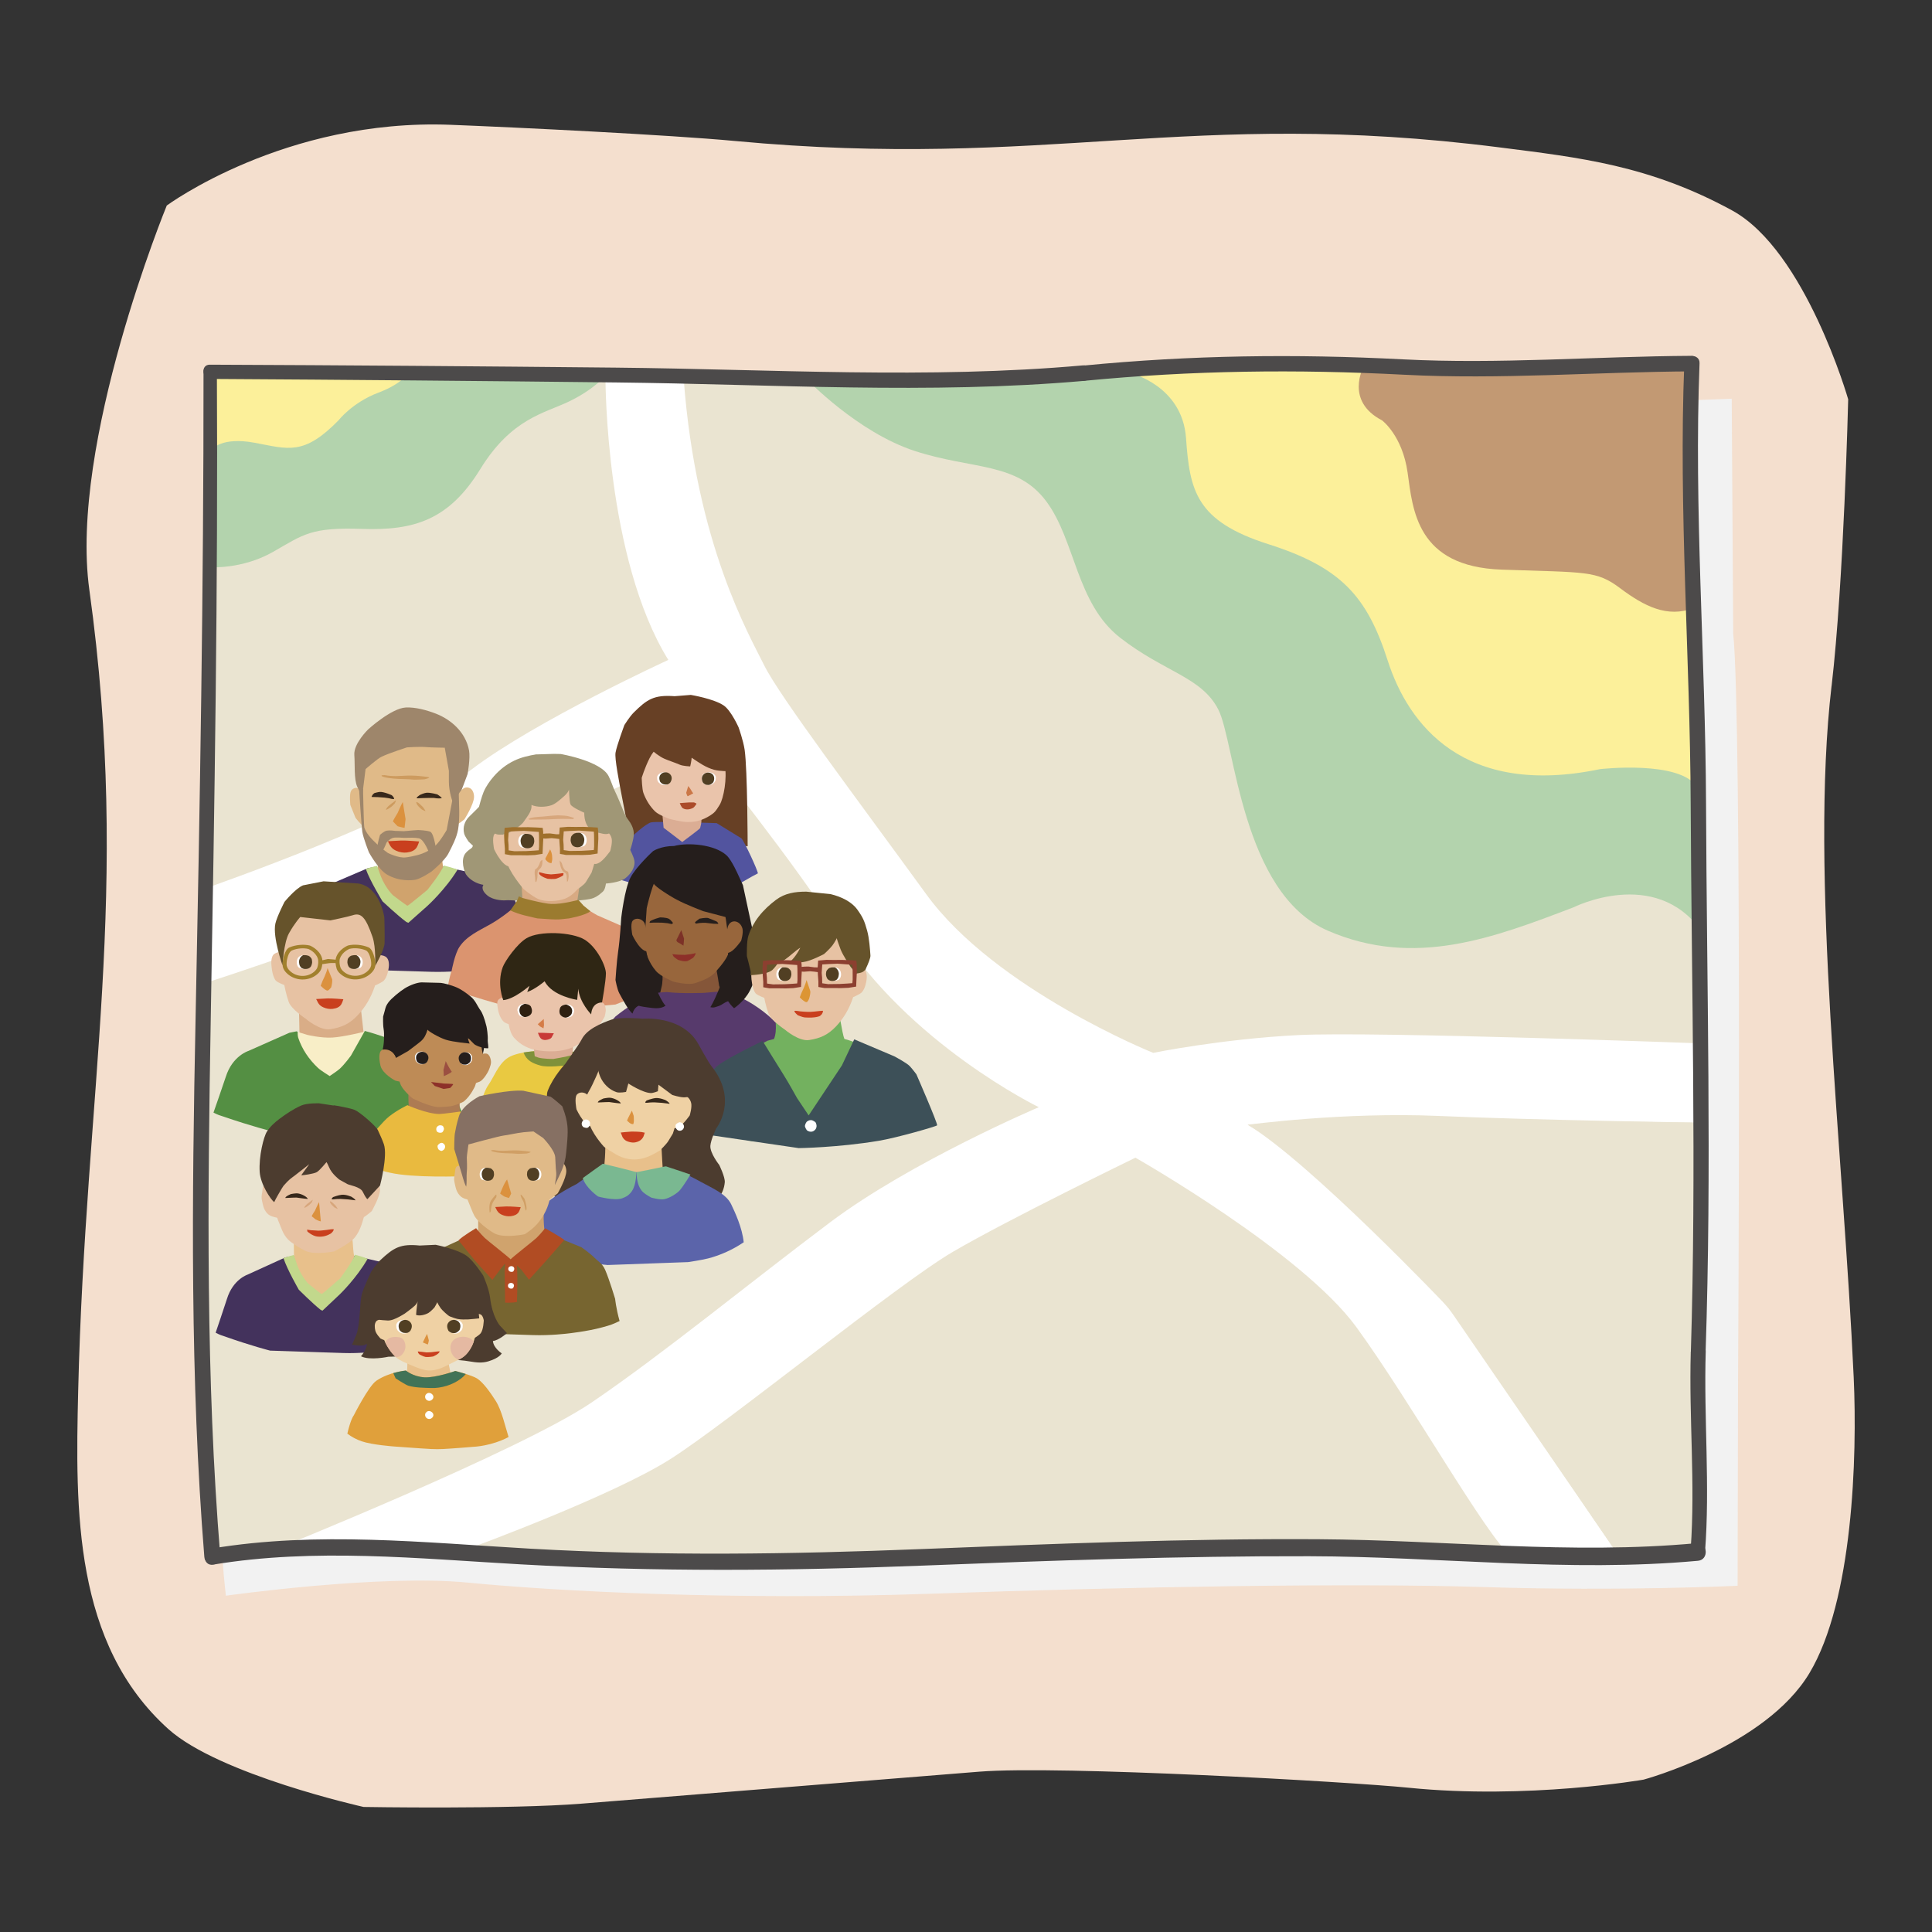 <?xml version="1.0" encoding="UTF-8"?><svg xmlns="http://www.w3.org/2000/svg" viewBox="0 0 500 500"><rect x="0" y="0" width="500" height="500" fill="#333333" stroke="none"/><defs><style>.cls-1{fill:#4c3c2f;}.cls-2{fill:#a09776;}.cls-3{fill:#8d3029;}.cls-4{fill:#43325c;}.cls-5{fill:#e7c2a3;}.cls-6{fill:#f4dfce;}.cls-7{fill:#a1802d;}.cls-8{fill:#db913e;}.cls-9{fill:#3d5058;}.cls-10{fill:#c29973;}.cls-11{fill:#c2d88c;}.cls-12{fill:#f2f2f2;mix-blend-mode:multiply;}.cls-13{fill:#513f23;}.cls-14{fill:#9b4f41;}.cls-15{fill:#eac4ab;}.cls-16{fill:#b3d3ad;}.cls-17{fill:#d8aa83;}.cls-18{fill:#d09f65;}.cls-19{fill:#fff;}.cls-20{fill:#8c3f30;}.cls-21{fill:#dc9534;}.cls-22{fill:#9f702c;}.cls-23{fill:#cd9b5f;}.cls-24{fill:#eae4d1;}.cls-25{fill:#9b7b2f;}.cls-26{fill:#e9ba3f;}.cls-27{fill:none;}.cls-28{fill:#417357;}.cls-29{fill:#db946f;}.cls-30{fill:#fcf09a;}.cls-31{fill:#f8eec7;}.cls-32{fill:#d0a36d;}.cls-33{fill:#5b64aa;}.cls-34{fill:#2f2011;}.cls-35{fill:#e5b9a2;}.cls-36{isolation:isolate;}.cls-37{fill:#d7a67c;}.cls-38{fill:#573a6c;}.cls-39{fill:#4c4a4a;}.cls-40{fill:#9e866b;}.cls-41{fill:#52549f;}.cls-42{fill:#ad7b53;}.cls-43{fill:#7ab891;}.cls-44{fill:#be8b56;}.cls-45{fill:#251e1c;}.cls-46{fill:#98663c;}.cls-47{fill:#c93f1e;}.cls-48{fill:#dbad94;}.cls-49{fill:#548f43;}.cls-50{fill:#e9c941;}.cls-51{fill:#66532b;}.cls-52{fill:#73b15f;}.cls-53{fill:#ab4b2a;}.cls-54{fill:#cb7747;}.cls-55{fill:#d9ad87;}.cls-56{fill:#674025;}.cls-57{fill:#7c3127;}.cls-58{fill:#776530;}.cls-59{fill:#867063;}.cls-60{fill:#c83936;}.cls-61{fill:#e8c08b;}.cls-62{fill:#855639;}.cls-63{fill:#2f2614;}.cls-64{fill:#7f913a;}.cls-65{fill:#d57c47;}.cls-66{fill:#e0a03b;}.cls-67{fill:#efd1a4;}.cls-68{fill:#e0ba88;}.cls-69{fill:#b14c23;}.cls-70{fill:#37281b;}</style></defs><g class="cls-36"><g id="_레이어_1"><rect class="cls-27" width="500" height="500"/><path class="cls-6" d="M474.02,177.5c3.15-26.92,4.29-74.16,4.29-74.16,0,0-11.06-38.53-30.06-48.89-21.47-11.7-39.32-13.65-60.12-16.3-80.84-10.3-116.79,5.93-198.01-1.67-16.93-1.58-56.47-3.52-73.48-4.18-42.94-1.67-73.48,20.89-73.48,20.89,0,0-25.29,61.56-20.04,99.44,10.84,78.24-1.02,128.66-2.89,207.45-.73,30.77-1.18,65.34,23.34,87.4,13.16,11.83,50.53,20.16,50.53,20.16,0,0,37.67.65,56.45-.86,34.29-2.76,68.59-5.51,102.88-8.27,20.61-1.66,96.15,2.63,111.08,4.15,30.78,3.13,60.84-2.09,60.84-2.09,0,0,31.52-8.5,42.94-27.58,11.23-18.75,12.39-55.85,11.45-76.46-2.69-58.9-11.45-130.15-5.73-179.04Z"/><path class="cls-24" d="M54.41,96.23l-.77,148.73s-4.03,110.43,1.32,157.89c0,0,32.85-4.59,55.73-2.37,22.88,2.21,68.49,5.92,120.38,4.11,51.89-1.81,108.12-4.04,143.02-2.94,34.9,1.1,65.3-.34,65.3-.34l.11-51.4s1.08-172.75-1.25-195.05l-.38-60.76s-71.93,2.95-86.46,0c-14.54-2.95-71,2.96-93.89,3.52s-203.11-1.37-203.11-1.37Z"/><path class="cls-19" d="M53.58,254.25s44.84-14.26,62.59-24.51c16.81-9.7,36.04-26.03,66.88-34.58,0,0,23.25,29.02,33.7,45.7,18.37,29.31,52.09,45.68,52.09,45.68,0,0-33.05,14.06-53.93,29.74-20.88,15.67-43.42,34.2-61.8,46.68-18.38,12.48-82.68,38.35-82.68,38.35,0,0,28.75-2.45,51.67-.83,0,0,36.41-13.35,51.39-22.87,14.98-9.51,58.73-45.22,73.08-53.62,14.34-8.39,47.28-24.38,47.28-24.38,0,0,43.09,24.48,57.21,43.89,14.12,19.41,33.51,53.94,40.07,59.35l27.81-.19-41.54-60.95s-27.59-35.39-54.5-50.63c0,0,36.3-2.45,61.16-1.62,24.86.83,56.89,1.09,56.89,1.09v-20.5s-85.16-3.16-104.95-2.17c-19.79.99-37.55,4.6-37.55,4.6,0,0-40.84-16.41-58.73-41.04-17.89-24.62-38-51.25-41.94-59.24-3.95-7.99-17.62-31.5-20.83-73.99h-20.25s0,46.32,16.26,72.58c0,0-34.13,15.64-50.85,28.29-16.72,12.64-68.51,30.68-68.51,30.68v24.51Z"/><path class="cls-16" d="M208.86,98.2s13.05,13.67,27.88,18.51c14.84,4.84,26.43,2.82,34.03,13.03,7.6,10.2,7.71,26.42,19.16,35.33s21.04,10.11,25.37,18.56,5.95,47.54,28.37,57.24,42.9,1.82,63.52-6.04c0,0,21.05-10.62,33.07,6.04,0,0-1.96-94.79-2.67-105.41-.71-10.62.28-41.36.28-41.36,0,0-49.49,2.9-68.75,1.39-19.27-1.51-63.52-1.86-88.04,1.1-24.52,2.96-72.21,1.62-72.21,1.62Z"/><path class="cls-30" d="M292.6,96.58s13.37,3.17,14.34,16.77c.97,13.6,2.5,21.5,21.33,27.49,18.83,5.99,25.54,13.52,30.87,30.12s19.72,35.43,54.95,28.09c0,0,20.81-2.41,25.17,4.73,0,0-2.54-100.09-1.4-109.7l-62.77,1.2s-66.52-3.4-82.49,1.29Z"/><path class="cls-10" d="M352.89,94.95s-4.93,8.8,4.78,13.84c0,0,5.26,3.88,6.62,13.53,1.35,9.65,2.32,24.33,24.33,25.1,22.01.77,24.52.19,30.7,4.83,6.18,4.63,12.19,7.72,18.94,5.12l-.38-63.27s-74.16,1.61-84.97.86Z"/><path class="cls-16" d="M54.41,146.79s8.25.6,16.25-3.96c7.99-4.56,9.78-6.4,23.1-5.95,13.32.45,22.39-2.24,30.52-15.45,8.13-13.21,16.62-14.45,23.05-17.56s9.37-6.65,9.37-6.65H54.86l-.45,49.58Z"/><path class="cls-30" d="M54.96,96.23v20.01s2.36-3.26,11.02-1.64,12.64,3.38,21.66-5.85c0,0,3.55-4.58,10.26-7.12,6.71-2.54,7.88-5.41,7.88-5.41h-50.82Z"/><path class="cls-24" d="M418.25,401.65l-43.41-63.23s-35.59-37.48-51.93-47.34c0,0,24.95-3.35,49.3-2.28,24.35,1.08,67.68,1.74,67.68,1.74,0,0,.26,38.2-.14,51.51-.4,13.31.8,52.11-.36,59.26l-21.14.34Z"/><path class="cls-12" d="M437.6,103.58c6.46-.22,10.57-.39,10.57-.39l.38,60.76c2.33,22.3,1.25,195.05,1.25,195.05l-.11,51.4s-30.41,1.45-65.3.34c-34.9-1.1-91.36-.11-143.25,1.71-51.89,1.81-97.27-.66-120.15-2.88-22.88-2.21-62.54,3.4-62.54,3.4-.35-3.14-.67-6.56-.94-10.21,0,0,25.66-3.4,61.76-1.13,27.29,1.72,92.29,3.08,111.4,2.33,19.11-.75,87.46-3.44,87.46-3.44,0,0,52.61.79,70.92,1.44,29.77,1.05,50.51-1.26,50.51-1.26,0,0,.69-21,.11-39.39-.58-18.39.41-70.37.21-94.99s-.07-88.84-2.02-124.44l-.26-38.33Z"/><path class="cls-39" d="M437.57,349.97c-.49,16.96,1.2,33.99-.02,50.91-.17,2.35,3.5,3.32,3.7.84,1.34-17.25-.33-34.6.19-51.89.08-2.5-3.79-2.42-3.87.14h0Z"/><path class="cls-39" d="M435.89,94.16c-1.49,37.81,1.5,75.99,1.66,113.85.2,47.4,1.5,94.56.04,141.97-.08,2.47,3.73,2.38,3.82-.14,1.6-47.41.29-94.57.11-141.97-.15-37.86-3.16-76.04-1.68-113.85.1-2.55-3.85-2.46-3.95.14h0Z"/><path class="cls-39" d="M280.57,98.56c28-2.71,54.8-3.04,82.83-1.58,24.85,1.3,49.76-.74,74.62-.87,2.59-.01,2.21-4.04-.29-4.02-24.85.14-49.77,2.19-74.62.91-27.99-1.45-54.85-1.1-82.82,1.62-2.53.25-2.17,4.19.29,3.96h0Z"/><path class="cls-39" d="M54.54,98.07c35.04.2,70.08.52,105.12.91,40.19.45,80.83,3.12,120.9-.41,2.57-.23,2.2-4.23-.29-4.01-40.07,3.58-80.7.98-120.89.58-35.04-.35-70.08-.62-105.11-.76-2.37,0-2.02,3.67.27,3.68h0Z"/><path class="cls-39" d="M55.11,404.93c26.34-4.37,53.1-1.57,79.58-.08,34.96,1.97,69.08,1.7,104.05.33,33.35-1.31,66.76-2.51,100.14-2.43,33.61.08,66.96,4.25,100.56,1.18,2.92-.27,2.5-4.83-.33-4.56-32.69,3.04-65.13-.82-97.84-1.02-34.27-.21-68.61,1.19-102.84,2.55-33.97,1.35-67.16,1.83-101.13-.1-27.41-1.56-55.23-4.58-82.49-.04-2.62.44-2.26,4.6.3,4.17h0Z"/><path class="cls-39" d="M52.67,96.3c.04,55.91-.92,111.66-2.06,167.55-.94,46.22-1.44,92.95,2.27,139.08.21,2.66,4.36,2.6,4.13-.15-3.77-46.13-3.28-92.85-2.47-139.07.99-55.89,1.9-111.63,1.59-167.53-.01-2.25-3.47-2.18-3.47.12h0Z"/><path class="cls-32" d="M114.34,214.06c.25.97-.52,3.29-.52,3.29,0,0,.91,7.42.98,8.37.12,1.65-1.51,2.83-2.58,4.64-1.53,2.59-4.16,5.83-7.35,5.3-3.28-.54-7.26-5.68-7.3-8.4-.05-3.02,1.03-8.04,1.03-8.04,0,0,2.52,1.17,2.48,1.02l13.25-6.19Z"/><path class="cls-68" d="M93.44,204.83c-.36-1.24-2.04-1.2-2.61-.1-.45.88-.16,3.6-.16,3.6l1.33,3.3s1.33,1.79,2.27,2.36l-.83-9.16Z"/><path class="cls-68" d="M93.76,196.08c-.63,2.02-.11,4.52-.11,4.52l.3,12.19s.64,2.89.88,4.1c.4,2.03.94,2.91,2.35,4.6,2.6,3.11,6.07,5.58,10.19,5.18,6.23-.6,9.45-7.06,10.84-12.43,1.47-5.69,1.9-12.56-.91-17.93-3.61-6.9-10.62-5.33-16.47-2.41-.88.44-1.75.9-2.62,1.36l-4.45.82Z"/><path class="cls-8" d="M104.23,207.57c-.48.83-1.32,2.82-1.32,2.82,0,0-1.18,1.88-1.21,2.2l1.2,1.24s1.2.35,1.8.42l.26-2.26-.72-4.42Z"/><path class="cls-47" d="M100.39,217.71s2.42-.14,3.42-.18c1.29-.06,4.67.24,4.67.24,0,0-.37,1.17-.67,1.59-.49.71-1.28,1.1-2.48,1.26-.9.12-1.94-.05-2.85-.47-.7-.32-1.1-.67-1.5-1.29l-.6-1.15Z"/><path class="cls-40" d="M115.08,193.51s-3.74-.06-4.57-.15c-1.75-.19-5.19.06-5.19.06,0,0-4.53,1.46-6.53,2.4-1.12.52-4.18,3.22-4.18,3.22l-.83,6.6c-.57-.69-.68-.63-1.32-2.02-.89-1.96-.57-5.87-.76-8.21-.24-2.94,3.57-6.64,3.57-6.64,0,0,6-5.48,9.74-5.67,2.47-.13,5.45.69,7.74,1.57,2.02.78,3.9,1.97,5.4,3.49,1.63,1.66,2.81,3.71,3.24,6.07.36,1.96-.37,6.07-.37,6.07,0,0-2.1,5.79-3.28,8.26-.71-.77-1.57-3.88-1.57-6.19v-2.89l-1.07-5.97Z"/><path class="cls-68" d="M118.41,205.93c.67-1.1,1.54-2.57,3.06-2.02.89.32,1.23,1.48,1.21,2.36-.04,1.93-2.49,5.78-2.49,5.78,0,0-1.54,1.26-2.54,1.71.03-.09.06-.19.12-.28l.64-7.54Z"/><path class="cls-23" d="M99.58,200.61c2.32.41,3.69.19,6.04.11,1.04-.03,2.75.07,3.78.2.16.02.99.12.99.12,0,0,.68.1.7.16.08.19-1.26.49-1.26.49,0,0-2.4.12-2.62.09-1.38-.14-2.7-.15-4.09-.2-1.54-.06-3.8-.33-4.34-.73v-.2l.79-.05Z"/><path class="cls-70" d="M101.4,205.81s.66.57.59.97c-.41.08-1.21-.17-1.21-.17,0,0-.84-.15-1.26-.19-1.11-.1-2.23-.16-3.35-.17-.07,0,.27-.59.31-.64.12-.14.44-.37.44-.37,0,0,.93-.26,1.36-.29,1.1-.07,3.13.86,3.13.86Z"/><path class="cls-70" d="M110.32,205.17c1.01-.12,2.88.43,2.88.43,0,0,.88.58,1.16.92-.69.27-2.08-.02-2.08-.02,0,0-2.77,0-4.14.1-.93.07.57-.89.57-.89,0,0,1.04-.48,1.61-.54Z"/><path class="cls-40" d="M102.47,215.05c-.64-.08-1.53-.2-2.35-.08-.74.11-1.77,1.09-1.77,1.09,0,0-.69,2.21-.74,3.56.83.6,1.21.68,1.43.47.34-.31.99-2.01.99-2.01,0,0,.88-1.07,1.72-1.25.88-.18,2.19,0,2.86,0,1.43-.02,2.7-.09,3.79.12,1.41.27,2.72,3.96,2.72,3.96l1.87.03s-.53-5.35-1.72-5.73c-1.07-.34-3.06-.4-3.06-.4,0,0-2.19.14-3.69.3l-2.07-.08Z"/><path class="cls-40" d="M118.71,204.79c.06,3.11.36,7.02-.16,9.9-.39,2.15-1.52,4.29-2.52,6.23-.94,1.83-4.36,4.64-4.36,4.64,0,0-2.76,1.89-4.25,2.13-.67.11-4.02.55-7.29-1.37-2.24-1.32-4.65-5.72-4.65-5.72,0,0-1.48-3.73-1.71-5.31-.25-1.75-.85-11.17-.85-11.17l1.03-.02s.19,9.2.32,9.9c.55,2.82,6.1,6.74,6.1,6.74,0,0,2.76,1.4,4.65,1.16,1.04-.13,2.06-.36,2.94-.58,1.86-.47,3.42-1.32,4.69-2.44,1.26-1.12,2.94-4.05,2.94-4.05l1.43-7.49-.12-2.24s1.22-.53,1.82-.29Z"/><path class="cls-23" d="M102.43,207.1c.1.14-.27.84-.27.84l-.72.73s-.94.77-1.54.91c.06-.81,2.01-1.99,2.54-2.47Z"/><path class="cls-23" d="M109.12,209.47s.86.45.97.44-.63-1.04-.63-1.04l-.92-.88s-.49-.44-.8-.42c-.1.73,1.39,1.89,1.39,1.89Z"/><path class="cls-4" d="M133.23,232.96c-.76-1.63-1.6-3.5-3.31-4.41-1.6-.85-5.21-2.11-5.21-2.11,0,0-7.31-1.6-10.01-2.2-.38,2.3-3.84,6.24-3.84,6.24,0,0-4.65,4.58-5.25,4.27-1.18-.62-4.03-2.87-4.03-2.87,0,0-1.9-1.9-3.24-5.06l-.8-2.58-2.37.45-10.61,4.55s-4.14,1.23-5.85,6.47c-.49,1.5-3.19,10.41-3.19,10.41,0,0,1.11.6,2.28.9,7.87,2.62,13.09,3.85,13.09,3.85,0,0,14.38.43,20.66.63,4.75.15,9.45-.4,9.45-.4,0,0,5.27-1.21,9.24-2.24,2.31-.6,5.32-1.28,7.59-2.28-.98-3.29-1.92-6.29-1.92-6.29,0,0-1.58-4.96-2.69-7.34Z"/><path class="cls-11" d="M105.1,238.56c.18.13.6.25.6.25l4.9-4.35s4.67-4.23,7.81-9.39c-1.05-.42-2.71-.89-3.6-1.09-.53,1.78-4.21,6.33-4.21,6.33,0,0-4.94,4.09-5.13,4.09-.23,0-3.77-2.71-3.77-2.71,0,0-1.77-1.63-3.1-4.79l-1.01-2.85-2.41.65-.5.21c1.02,2.97,4.32,8.36,4.32,8.36,0,0,3.92,3.68,6.1,5.29Z"/><path class="cls-56" d="M174.53,180.17c-5.3-.38-7.07.81-10.54,4.25-1.04,1.04-2.39,3.2-2.39,3.2,0,0-1.99,5.33-2.3,7.18-.5,3,4.42,23.21,3.9,24.98,2.41,1.14,8.99-5.17,10.81-5.62,2.5-.61,1.25-.31,3.81-.03,3.58.39,6.2,6.44,7.82,5.77,3.64-1.51,7.85-.89,7.85-.89,0,0-.03-19.78-.78-24.98-.35-2.38-1.56-5.78-1.56-5.78,0,0-1.93-4.36-3.85-5.67-2.57-1.76-8.52-2.74-8.52-2.74l-4.27.34Z"/><path class="cls-41" d="M159.41,227.34c5.39,1.64,5.91,1.82,11.34,2.04,5.92.24,7.8.6,13.73.44.35,0,2.35-.03,2.7-.05,1.28-.19,3.03-.42,3.89-.9,1.61-.9,3.51-2.07,5.07-2.84-.02-.76-3.51-8.31-4.26-9.07l-6.4-3.93s-14.96-.53-16.91-.21c-1.37.22-5.28,3.85-5.86,4.53-2.49,2.89-2.95,3.31-4.4,6.83-.32.79-.51,1.74-.62,2.63.41.13.91.28,1.74.53Z"/><path class="cls-48" d="M171.76,214.24l4.8,3.67s4.63-3.42,4.63-3.6c0-.04.19-.74.24-1.02.16-.73.07-1.68.22-2.41-1.2.61-2.37.78-3.71.66-1.71-.15-3.7-.86-5.39-.78-.81.04-.98-.82-1.13-.07l.32,3.56Z"/><path class="cls-15" d="M174.69,189.49c-2.53,1.5-5.44,4.42-6.58,6.72-1.32,2.66-2.04,5.12-2.04,5.12,0,0,.09,2.91.44,3.88.67,1.84,1.71,3.51,3.05,4.81.96.93,3.72,1.91,3.72,1.91,0,0,3.11.81,4.69.81,2.25,0,3.87-.49,5.73-1.64,1.24-.77,1.53-1.16,2.55-2.81s1.99-6.93,1.31-10.27c-.43-2.11,1.65-.81-.11-2.47-1.77-1.66-4.74-6.98-6.6-7.74-1.87-.76-6.16,1.66-6.16,1.66Z"/><path class="cls-54" d="M178.11,203.42c.7.84.76,1.2,1.3,1.9l-1.42.75c-.04.06-.27-.37-.4-.9l.52-1.74Z"/><path class="cls-56" d="M167.39,182.9c-.95,2.3-.89,9.46-.88,9.04,0,0,2.72,3.24,5.5,4.45,1.03.45,2.9,1.06,3.93,1.52.79.35,2.68.44,2.68.44,0,0,.36-1.53.38-2.26,1.87,1.28,3.7,2.57,5.89,3.15,1.46.38,3.68.34,3.68.34,0,0,.56-3.93.33-5.72-.27-2.09-1.18-3.98-2.45-5.64-2.58-3.37-6.29-5.04-10.19-6.43l-8.87,1.11Z"/><path class="cls-53" d="M178.3,207.67c.48-.02,1.32,0,1.32,0,0,0,.64.26.64.32,0,.1-.63.95-.82,1.05-.83.46-1.91.63-2.72.13-.41-.25-.8-1.32-.8-1.32,0,0,1.72-.15,2.38-.18Z"/><path class="cls-19" d="M170.1,200.91c-.08.19,0,.63,0,.84.01.25.29.68.29.68,0,0,.7.76,1.36.75.53,0,1.07-.11,1.49-.44.22-.18.24-.38.34-.65.06-.19.15-.67.15-.67,0,0-.11-.81-.62-1.16-.36-.24-.99-.38-.99-.38,0,0-1.46-.22-2.01,1.04Z"/><path class="cls-13" d="M170.81,200.65c-.41.77.04,1.68.04,1.68,0,0,.3.37.61.53.57.3,1.35.13,1.35.13,0,0,.52-.22.68-.5.58-.97.35-1.67-.09-2.14-.68-.73-2.07-.64-2.58.31Z"/><path class="cls-19" d="M185.23,200.99c.08.19-.01.63-.03.83-.02.25-.31.67-.31.67,0,0-.72.73-1.38.7-.53-.03-1.07-.14-1.47-.49-.22-.19-.23-.38-.31-.66-.06-.2-.13-.67-.13-.67,0,0,.06-.81.59-1.14.37-.23,1.08-.35,1.08-.35,0,0,1.46-.17,1.97,1.1Z"/><path class="cls-13" d="M184.68,200.78c.39.78-.09,1.68-.09,1.68,0,0-.4.41-.71.56-.58.28-1.26.03-1.26.03,0,0-.61-.29-.74-.58-.44-1.01-.22-1.62.24-2.08.71-.71,2.09-.57,2.57.39Z"/><path class="cls-29" d="M137.72,260.63c2.48.06,4.95.11,7.43.17,4.73.11,14.12-.83,14.12-.83,0,0,4.61-1.91,9.69-3.62-.17-.99-.28-1.59-.28-1.59,0,0-.89-8.72-3-11.35-1.94-2.41-5.23-3.96-5.23-3.96l-5.94-2.6-3.63-2.15-6.92,1.32s-7.36-.42-10.76-1.32c0,0-3.03,2.65-6.32,4.51-2.92,1.65-6.1,3.02-7.97,5.83-1.24,1.86-2.03,6.2-2.03,6.2,0,0-.59,1.52-1.04,4.47,5.97,2.16,14.55,4.5,14.55,4.5,0,0,4.88.38,7.33.43Z"/><path class="cls-2" d="M138.87,195.21c-2.03.34-4,.78-5.82,1.66-2.04.98-3.78,2.38-5.19,3.98-1.11,1.26-2.08,2.64-2.71,4.13-.52,1.25-1.19,3.83-1.19,3.83,0,0-1.55,1.61-2.42,2.42-1.3,1.21-1.84,2.89-1.41,4.52.2.76,1.16,2.08,1.16,2.08l1.09,1.02s-.06.4-.33.61c-.53.4-1.07.76-1.5,1.26-1.54,1.78-.3,5.05.06,5.59.96,1.4,2.69,2.39,4.5,2.69-.67,1.06.26,2.16,1.19,2.88,1.1.85,3.28,1.25,4.73,1.11.98-.1,3.58.31,4.33-.26.5-.39.77.4,1.34.08,1.2-.67,1.89-2.89,3.25-3.09,1.7-.25,3.37-.37,5.08-.16.8.1,1.38,3.67,1.38,3.67l3.64-.22s2.57-.2,3.52-.6c1.31-.55,1.7-1.04,2.41-1.62.69-.57.83-2.13.83-2.13,0,0,3.55-.23,5.01-1.36,1.43-1.12,2.66-2.87,2.35-4.6-.17-.97-1.06-2.74-1.06-2.74,0,0,.9-2.63.92-4.04.02-1.51-.66-2.76-1.6-3.98-.72-.94-1.44-2.93-1.44-2.93,0,0-1.13-2.8-1.81-4.17-.64-1.31-1.01-2.71-1.68-4-2.03-3.93-12.37-5.7-12.37-5.7,0,0-1.11-.03-1.67-.04l-4.6.14Z"/><path class="cls-17" d="M134.74,227.16c.43,2.51.54,7.89.54,7.89l3.63.96,10.04-.35s1.12-5.92,1.12-7.78l-15.33-.72Z"/><path class="cls-5" d="M136.67,203.33c-2.83,2.65-5.29,5.46-6.21,9.58-.69,3.11.08,6.52.59,9.67.47,2.93,4.48,7.53,4.48,7.53,0,0,2.08,1.79,3.72,2.53,1.94.88,5.23.63,7.05-.09,1.8-.71,3.17-2.44,3.17-2.44,0,0,1.67-1.05,2.18-1.88.87-1.43,1.45-2.4,1.45-2.4,0,0,2.27-6.81,2.34-10.92.07-4.15-1.23-5.89-2.26-8.75-1.43-3.97-4.21-3.66-7.55-4.6l-8.97,1.76Z"/><path class="cls-8" d="M142.37,219.81s-.62,1.2-.92,1.79c-.18.36-.46.61-.19.95.36.45.89.87,1.48.81.08-.26.08-.52.16-.77.07-.25-.05-1.4-.05-1.4l-.15-.62-.33-.76Z"/><path class="cls-37" d="M137.25,211.72c1.29-.39,3.02-.31,4.33-.5.94-.13,2.8-.21,2.8-.21,0,0,1.62.04,2.29.14.59.09,1.91.54,1.91.54l-.24.29s-2.13-.11-4.38-.02c-.84.03-2.04.12-2.89.12-.71,0-4.06.04-4.06.04l-.29-.15.53-.27Z"/><path class="cls-5" d="M154.16,216.9c.46-2.8,3.52-2.42,4.13.07.27,1.11-.37,3.27-.37,3.27,0,0-1.66,2.4-2.89,3.05-1.84.98-1.99-.55-1.81-2.06l.95-4.33Z"/><path class="cls-5" d="M131.37,217.04c-.72-.69-2.39-2.31-3.4-1.17-.73.82-.1,3.89-.1,3.89,0,0,2.69,5.9,4.98,4.19l-1.49-6.9Z"/><path class="cls-2" d="M147.25,203.73c.35,1.14-1.59,2.6-1.59,2.6,0,0-1.72,1.63-2.85,2.03-1.57.55-3.73.62-5.27-.04.21,1.66-1.31,3.25-1.96,4.28-.9,1.43-4.3,3.15-4.3,3.15,0,0-2.14.57-3.03.03-1.66-1-1.42-3.63-1.19-5.26.42-3.09,1.46-6.4,3.59-8.74,2.54-2.78,6.51-4.09,10.17-4.44,2.18-.21,3.61.7,5.52,1.5-.03.09.01.16-.04.26,3.02-.88,6.21,2.11,7.9,4.28,1.24,1.59,1.83,3.59,2.63,5.42.71,1.62.72,3.02.31,4.71-.26,1.04,1.5,1.87.28,2.26-.86.28-2.01-.18-2.79-.31-3.69-.61-3.42-5.13-3.42-5.13,0,0-3.12-1.32-3.55-2.13-.36-.68-.42-4.48-.42-4.48Z"/><path class="cls-37" d="M144.85,222.69c-.03.67.2,1.58.37,1.97.17.41.4.92.74,1.05.82.31.68,1.28.68,1.28l.12,1.28.23-.31s.17-.85.17-1.06c0-.8-.06-.59-.08-1.03-.02-.47-.49-.33-.8-.64-.29-.29-.45-.58-.6-.96-.09-.21-.29-.91-.29-.91l-.54-.68Z"/><path class="cls-37" d="M140.38,222.53c0,.69.03,1.26-.3,1.87-.2.38-.52.54-.75.86-.27.38-.24,1.09-.24,1.55,0,.46-.22,1.22-.22,1.22,0,0-.02.22-.29.24-.04-.17-.08-.63-.08-.81,0-.21,0-.42-.04-.63-.06-.41-.13-.82-.09-1.23.02-.19.1-.57.1-.57,0,0,.31-.19.43-.3.24-.22.43-.52.56-.82.08-.17.21-.38.23-.56.02-.18.27-.56.27-.56l.4-.25Z"/><path class="cls-25" d="M142.73,233.94c2.83.11,6.87-1.05,6.94-1.03.11.03,1.33,1.45,1.33,1.45,0,0,.93.74,1.79,1.46-1.22,1.09-5.55,1.86-5.55,1.86-2.71.23-1.8.49-8.17,0,0,0-1.91-.42-3.33-.78-1.27-.32-2.47-.74-3.67-1.27.62-.88,1.68-2.41,1.68-2.41l.54-1.24.85.4s5.43,1.49,7.6,1.57Z"/><path class="cls-19" d="M134.67,219.12c.32.29,1.49.4,1.49.4,0,0,.84-.05,1.26-.29.49-.28.68-1.29.68-1.29,0,0,.02-.6-.06-.91-.14-.61-.91-1.1-1.1-1.14-.79-.15-1.85-.2-2.42.55s-.51,2.07.15,2.68Z"/><path class="cls-13" d="M135.27,216.21c-.3.34-.49.78-.54,1.23-.04.36.14,1.02.14,1.02,0,0,.2.45.35.62.19.22.77.41.77.41,0,0,1.52.33,2.04-.81.12-.26.24-.68.24-.91,0-.48-.12-.93-.12-.93,0,0-.31-.65-.93-.9-.5-.2-1.4-.14-1.4-.14,0,0-.41.23-.57.42Z"/><path class="cls-19" d="M151.29,218.85c-.32.29-1.49.4-1.49.4,0,0-.84-.05-1.26-.29-.49-.28-.68-1.29-.68-1.29,0,0-.02-.6.06-.91.14-.61.91-1.1,1.1-1.14.79-.15,1.85-.2,2.42.55s.51,2.07-.15,2.68Z"/><path class="cls-13" d="M150.68,215.94c.3.34.49.78.54,1.23.04.36-.14,1.02-.14,1.02,0,0-.2.45-.35.62-.19.22-.77.41-.77.41,0,0-1.52.33-2.04-.81-.12-.26-.24-.68-.24-.91,0-.48.12-.93.12-.93,0,0,.31-.65.93-.9.5-.2,1.4-.14,1.4-.14,0,0,.41.23.57.42Z"/><polygon class="cls-22" points="145.1 215.91 143.92 215.9 142.34 215.69 141.39 215.71 139.88 215.84 139.83 216.93 141.15 217.03 142.77 216.91 143.82 217.01 145.17 217.19 145.1 215.91"/><path class="cls-22" d="M144.85,214.16l-.14,1.93.07,1.81.13,1.67v1.42s1.55.27,1.55.27h2.13s2.16.02,2.16.02l1.92-.08,1.99-.31.09-1.97.1-1.89-.03-1.9-.12-.96-1.63-.1-2.13-.08-2,.02-1.95-.03-2.14.18ZM153.68,219.98l-1.3.1-1.94.11-1.56.02-1.45.02-1.54-.22-.03-1.43-.11-1.25.15-2.18,1.83-.11,2.09-.09,2.33.17,1.54.11.05.91.02,1.73v1.21s-.08.9-.08.9Z"/><path class="cls-22" d="M130.6,214.23l-.14,1.93.07,1.81.13,1.67v1.42s1.55.27,1.55.27h2.13s2.16.03,2.16.03l1.92-.08,1.99-.31.09-1.97.1-1.89-.03-1.9-.12-.96-1.63-.1-2.13-.08-2,.02-1.95-.03-2.14.18ZM139.43,220.05l-1.3.1-1.94.11-1.56.02-1.45.02-1.54-.22-.03-1.43-.11-1.25.15-2.18,1.83-.11,2.09-.09,2.33.17,1.54.11.05.91.02,1.73v1.22s-.08.9-.08.9Z"/><path class="cls-47" d="M142.61,226.29s1.79-.13,2.77-.29c.09-.02.38-.06.46,0l-.07.51s-.43.4-1.72.86c-.68.24-2.32.06-2.32.06,0,0-1.64-.49-2.11-1.17-.13-.19-.1-.56-.1-.56,0,0,.81.21,1.04.28.66.22,2.05.31,2.05.31Z"/><path class="cls-45" d="M165.6,243.7c.46,3.25.94,6.54,2.16,9.61.38.96.84,1.88,1.34,2.78.27.48.55.95.77,1.45.1.23.16.51.34.69.26.26.73.29,1.08.33,2.22.21,4.55-.09,6.75-.35,1.77-.21,3.53-.48,5.28-.82.71-.14,1.43-.24,2.13-.46,1.64-.52,3.03-1.56,3.83-3.1,1.18-2.28,1.24-5.1,1.35-7.61.05-1.28.17-2.67-.16-3.92-.3-1.14-1.15-1.7-2.27-1.95-2.16-.47-4.51-.25-6.69-.15-3.57.17-7.14.43-10.71.67l-5.21,2.83Z"/><path class="cls-62" d="M171.22,248.75s.6,4.53-.02,6.73c-.23.83-.37,2.18-.98,2.75-.76.7-1.91.63-2.78,1.18.38.63,1.21,1.04,1.71,1.6.75.83,2.73,1.84,2.73,1.84,0,0,4.25.87,6.52.68,1.16-.1,2.39-.04,3.53-.3,1.11-.25,3.34-.99,3.34-.99,0,0,3.4-1.46,5-2.29-.71-.92-1.86.53-2.28-.52-.24-.59-.52-1.89-.91-2.4-.4-.54-.96-1.88-.96-1.88,0,0-.54-3.59-.84-4.86-.25-1.07,0-2.29-.43-3.3,0,.08,0,.17,0,.25l-13.65,1.52Z"/><path class="cls-46" d="M166.45,243.91c.72,2.81,1.37,5.09,3.3,7.37,1.2,1.42,4.47,2.75,4.47,2.75,0,0,3.86,1.06,5.82.36,2.13-.76,3.86-1.35,5.27-3,1.59-1.85,3.19-3.68,3.73-6.13.75-3.43.23-7.24-.02-10.7-.24-3.24-.5-6.81-3.17-9.05-2.52-2.11-6.35-3.29-9.59-3.5-7.53-.47-10.83,8.68-10.96,14.85l1.15,7.05Z"/><path class="cls-45" d="M180.08,239.04c1.23-.27,2.43-.22,2.43-.22l2.16.24s.74.06,1.22.03c-.02-.37-.46-.63-.46-.63,0,0-1.59-.69-2.12-.86-.58-.19-2.27.15-2.27.15,0,0-.81.58-1.18.94l.2.36Z"/><path class="cls-45" d="M168.32,238.82c.65-.09,3.02-.03,3.02-.03l1.37.13,1.14.23.34-.28s-.68-.88-1.05-1.07c-.8-.41-2.35-.37-2.35-.37l-1.06.32s-.96.34-1.41.6c0,0-.47.52-.01.46Z"/><path class="cls-57" d="M176.31,240.73c-.29.63-1.25,2.52-1.25,2.52,0,0-.05.45.47.68.4.18,1.34.81,1.34.81,0,0,.17-1.39.16-1.82l-.71-2.19Z"/><path class="cls-3" d="M174.01,246.93s1.18.14,1.46.14c.59,0,1.8.05,1.8.05,0,0,1.01-.11,1.5-.19.44-.07.74-.13,1.26-.28,0,.51-.62,1.2-.62,1.2,0,0-1.09.73-1.52.86-.9.27-2.46-.32-2.46-.32,0,0-.85-.55-1.15-.9l-.28-.56Z"/><path class="cls-45" d="M169.8,223.84c-.59.63-.54,1.11-.64,1.92-.12.95-.17,1.99.05,2.93.15.67,4.42,3.4,6.07,4.21,2.04,1.13,6.71,2.91,6.71,2.91l6.21,1.63s.16-.9.2-1.65c.07-1.38-.08-2.82-.33-4.18-.25-1.41-.72-2.75-1.26-4.07-.43-1.04-.82-2.19-1.54-3.08-1.09-1.34-2.91-1.74-4.54-1.94-2.14-.26-4.32-.21-6.48-.2l-4.45,1.52Z"/><path class="cls-38" d="M186.92,256.54l-4.68.41s-5.94.25-9.68-.21l-1.96.13c-4.8.77-11.35,6.23-11.35,6.23,0,0-4.71,5.16-5.18,8.06-.22,1.35-1.83,3.34-1.99,5.08,1.53.29,5.03.51,5.03.51,0,0,15.22,2.41,22.89,2.46,7.67.05,22.51-4.42,22.51-4.42,0,0,1.07-.57,2.13-1.39-.32-2.26-.67-2.77-.88-3.95-.79-4.45-10.24-11.73-16.81-12.92Z"/><path class="cls-45" d="M169.03,220.25s-4.39,4.02-5.89,6.92c-1.51,2.92-2.36,10.34-2.36,10.34,0,0-.32,5.53-.81,8.76-.36,2.43-.68,7.34-.68,7.34,0,0,.41,2.42,1.02,3.52.84,1.51,2.28,4.29,3.38,5.18.48-1.72,1.62-2.02,1.62-2.02,0,0,.68.22,2.14.4,1.6.2,3.36.57,4.79-.4-3.54-4.14-5.46-16.77-5.46-16.77l.59-8.47s1.59-7.26,3.25-9.05c3.61-3.9,13.29.3,13.29.3,0,0,3.03,1.06,4.61,17,.27,2.75-.77,8.28-.77,8.28,0,0-2.29,6.59-3.91,9.07.96.25,1.39-.06,2.34-.36.54-.17,1.19-.8,2.25-1.18.77,1.18,1.55,1.82,1.55,1.82,0,0,2.62-1.72,4.08-4.53.45-.86,1.48-3.32,1.48-3.32,0,0,.38-3.28.25-5.18-.23-3.38-.91-6.69-.91-6.69l-1.19-5.52-1.42-6.62-1.27-2.75s-1.64-3.75-2.98-4.97c-3.08-2.82-9.93-3.37-13.55-2.41-3.48,0-5.41,1.31-5.41,1.31Z"/><path class="cls-46" d="M188.25,240.3c.44-2.65,3.33-2.29,3.91.07.26,1.05-.35,3.09-.35,3.09,0,0-1.57,2.27-2.74,2.89-1.75.92-1.88-.52-1.72-1.95l.9-4.1Z"/><path class="cls-46" d="M166.96,239.4c-.26-1.48-2.26-2.18-3.22-1.11-.7.78-.09,3.68-.09,3.68,0,0,2.55,5.58,4.72,3.96l-1.41-6.53Z"/><path class="cls-55" d="M93.84,257.18c.24,1-.5,3.4-.5,3.4,0,0,.89,7.67.95,8.65.11,1.7-1.47,2.93-2.5,4.8-1.48,2.67-4.04,6.02-7.14,5.47-3.18-.56-7.05-5.88-7.09-8.68-.04-3.12-.17-8.82-.17-8.82,0,0,3.62,1.72,3.58,1.57l12.87-6.4Z"/><path class="cls-49" d="M114.76,277.55c-.76-1.69-3.22-3.9-4.93-4.83-1.6-.87-5.02-2.49-5.02-2.49,0,0-7.71-2.79-10.41-3.42-.19,1.17-7.17,2.83-7.17,2.83,0,0-5.08.49-7.74-.64l-2.69-2.1-1.91.38-10.6,4.7s-4.14,1.27-5.85,6.69c-.49,1.55-3.19,9.27-3.19,9.27,0,0,1.11.62,2.28.93,7.87,2.71,13.08,3.98,13.08,3.98,0,0,14.37.44,20.65.65,4.74.16,9.45-.41,9.45-.41,0,0,5.25.12,9.22-.95,2.31-.62,7.69-2,9.95-3.03-.98-3.4-3.03-7.49-3.03-7.49,0,0-.98-1.62-2.08-4.07Z"/><path class="cls-5" d="M82.29,231.93c-5.77,4.51-10.14,8.75-9.57,15.84.29,3.56.65,7.65,2.01,11.56.64,1.83,4.39,4.32,4.39,4.32,0,0,3.63,3.13,6.35,2.71,2.94-.46,4.93-1.33,7.06-3.57,4.17-4.37,5.7-10.17,5.74-15.53.03-3.13-.12-6.44-1.94-9.24-1.93-2.96-5.38-4.75-8.65-6.44l-5.39.34Z"/><path class="cls-5" d="M75.11,247.96c-.66-1.35-2.01-2.3-4.04-1.14-1.08.62-.83,2.87-.83,2.87,0,0,.12,2.78,1.1,4.05.5.65,3.43,1.61,3.43,1.61l.34-7.4Z"/><path class="cls-5" d="M96.47,248.48c-.02-1.45,2.22-1.55,3.28-.92,1.34.8.79,3.23.79,3.23,0,0-.25,1.99-1.23,3.02-.37.39-2.13,1.19-2.13,1.19l-1.07.03s-.29-.11-.17-.34l.54-6.21Z"/><path class="cls-51" d="M78.39,229.14c-1.96.83-4.76,4.26-4.76,4.26,0,0-2,3.9-2.37,5.66-.73,3.52,1.86,10.79,1.86,10.79,0,0,.31-5.91,1.68-8.34,1.61-2.84,2.91-4.19,2.91-4.19l7.8.88s4.57-.94,5.78-1.34c2.09-.7,3.31.35,5.12,5.62.94,2.73.66,7.56.66,7.56,0,0,2.38-4.11,2.46-5.92.08-1.85-.06-6.69-.06-6.69,0,0-1.05-7.85-6.74-8.78l-8.99-.57-5.34,1.05Z"/><path class="cls-8" d="M84.78,250.52c-.29,1.33-1.35,3.44-1.35,3.44l-.44,1.15s1.29,1.34,1.81,1.25c.33-.06.92-.86.92-.86.16-.58.33-1.6.24-2.06l-1.19-2.93Z"/><path class="cls-19" d="M77.32,250.39c.31.28,1.42.39,1.42.39,0,0,.8-.05,1.21-.28.47-.27.65-1.24.65-1.24,0,0,.01-.57-.05-.87-.13-.59-.88-1.06-1.06-1.09-.76-.14-1.78-.19-2.32.53-.54.72-.49,1.99.15,2.57Z"/><path class="cls-13" d="M77.9,247.6c-.29.33-.47.75-.51,1.18-.03.34.13.98.13.98,0,0,.19.43.33.59.18.21.74.39.74.39,0,0,1.46.31,1.96-.78.12-.25.23-.65.23-.88,0-.46-.11-.89-.11-.89,0,0-.3-.63-.89-.86-.48-.2-1.34-.13-1.34-.13,0,0-.39.23-.55.4Z"/><path class="cls-19" d="M93.35,250.39c-.31.28-1.42.39-1.42.39,0,0-.8-.05-1.21-.28-.47-.27-.65-1.24-.65-1.24,0,0-.01-.57.05-.87.13-.59.88-1.06,1.06-1.09.76-.14,1.78-.19,2.32.53.54.72.49,1.99-.15,2.57Z"/><path class="cls-13" d="M92.78,247.6c.29.33.47.75.51,1.18.03.34-.13.98-.13.98,0,0-.19.43-.33.59-.18.21-.74.39-.74.39,0,0-1.46.31-1.96-.78-.12-.25-.23-.65-.23-.88,0-.46.11-.89.11-.89,0,0,.3-.63.89-.86.48-.2,1.34-.13,1.34-.13,0,0,.39.23.55.4Z"/><path class="cls-47" d="M81.81,258.55s2.11-.12,2.98-.16c1.12-.05,4.07.21,4.07.21,0,0-.32,1.02-.58,1.39-.43.62-1.11.96-2.16,1.1-.78.1-1.69-.04-2.48-.41-.61-.28-.96-.58-1.3-1.12l-.52-1Z"/><path class="cls-7" d="M83.29,247.81c-.71-2.16-3.08-3.1-3.08-3.1-1.59-.4-3.7-.2-5.31.48-1.27.54-1.68,3.36-1.68,3.36,0,0-.15,1.07-.04,1.6.13.66.54,1.22,1,1.68,2.14,2.12,5.73,2.23,7.98.25.42-.37.8-.81.99-1.35.29-.83.42-2.07.15-2.9ZM82.14,250.36c-.15.43-.46.78-.79,1.08-1.79,1.58-4.65,1.49-6.35-.2-.37-.36-.69-.81-.8-1.33-.08-.42.03-1.27.03-1.27,0,0,.32-2.24,1.34-2.67,1.28-.54,2.96-.7,4.23-.38,0,0,1.89.75,2.45,2.47.22.66.11,1.65-.12,2.31Z"/><path class="cls-7" d="M87.12,250.71c.19.54.57.98.99,1.35,2.25,1.98,5.84,1.87,7.98-.25.46-.46.87-1.01,1-1.68.11-.52-.04-1.6-.04-1.6,0,0-.41-2.82-1.68-3.36-1.61-.68-3.72-.88-5.31-.48,0,0-2.38.94-3.08,3.1-.27.83-.14,2.08.15,2.9ZM87.99,248.04c.56-1.72,2.45-2.47,2.45-2.47,1.27-.32,2.95-.16,4.23.38,1.01.43,1.34,2.67,1.34,2.67,0,0,.12.85.03,1.27-.11.53-.43.97-.8,1.33-1.7,1.68-4.56,1.77-6.35.2-.33-.29-.63-.64-.79-1.08-.23-.66-.34-1.65-.12-2.31Z"/><path class="cls-7" d="M87.5,248.46c.04.27.08.54.12.81-.84-.03-1.57-.09-2.4-.01-.66.06-1.43.25-2.09.28-.23-.44,0-.96,0-.96l1.75-.39s2.62.21,2.62.27Z"/><path class="cls-31" d="M94.3,267.02l-3.49,6.2s-1.68,2.31-2.94,3.43c-.58.52-2.55,1.83-2.55,1.83,0,0-2.24-1.37-3.01-2.09-2.32-2.18-4.14-4.82-5.14-7.85-.15-.45-.14-1.48-.14-1.48l2.52.77s3.58.86,6.45.69c2.87-.16,8.31-1.51,8.31-1.51Z"/><polygon class="cls-45" points="125.49 270.19 124.92 272.99 124.59 274.12 123.97 269.95 125.49 270.19"/><path class="cls-42" d="M105.95,287.25c1.86,1.18,3.92,2.12,6.1,2.45,2.18.33,4.51,0,6.38-1.15.2-.13.41-.27.51-.49.1-.21.08-.46.06-.7-.1-1.31-.05-2.63.16-3.93-1.44.78-3.17,1-4.76.63-1.08-.26-2.08-.78-3.07-1.29-1-.52-4.88-3.18-5.49-2.14-.25.43-.18,6.43.11,6.62Z"/><path class="cls-44" d="M106.76,260.38c-1.63,1.5-2.64,3.59-3.18,5.74-.53,2.15-.63,4.39-.66,6.61-.64-.5-1.31-1.01-2.09-1.24s-1.72-.11-2.26.5c-.65.74-.35,2.86-.1,3.82.55,2.17,3.86,3.87,3.86,3.87l1.07.23s.22.69.37.98c.83,1.64,3.02,3.37,3.02,3.37,0,0,4.07,2.06,6.44,2.23.73.05,2.69-.09,3.41-.2.89-.14,3.02-.91,3.48-1.3,1.77-1.48,2.82-3.91,2.82-3.91l.25-.79s.43-.19.66-.25c1.32-.34,2.59-2.96,2.59-2.96,0,0,.61-1.37.63-2.11s-.31-1.94-.99-2.24c-.37-.17-1.13-.01-1.13-.01,0,0-.33-1.28-.33-1.89.01-2.67-.03-5.31-1.42-7.59-1.16-1.91-3.25-3.09-5.4-3.72-4.12-1.21-9.03-.47-11.9,2.73"/><path class="cls-14" d="M115.35,274.62l-.58,2.27.09,1.62s1.64-.67,2.06-1.14c-.63-.89-1.09-1.77-1.57-2.76Z"/><path class="cls-3" d="M114.84,280.42s2.36.07,2.43.14c.11.11-.76,1-.76,1l-1.72.25-2.26-.75-.99-1.04,3.3.4Z"/><path class="cls-26" d="M131.09,301.02s-1.21-2.84-1.7-4c-.7-1.66-2.49-4.28-2.49-4.28,0,0-2.35-2.8-5.02-4.04-.63-.29-2.32-1.09-2.32-1.09,0,0-4.96.69-5.79.69-3.25.01-8.33-2.28-8.33-2.28,0,0-2.42,1.12-4.7,2.89-1.61,1.26-4.42,4.75-4.42,4.75,0,0-2.58,3.14-3.22,6.48,0,0,3,2.82,10.33,3.79s18.9.39,18.9.39l8.77-3.3Z"/><path class="cls-19" d="M113.2,292.94c.33.24.79.26,1.18.14l.15-.11c.2-.24.29-.43.36-.73.06-.3-.27-.83-.27-.83,0,0-.5-.31-1-.14-.24.08-.46.25-.59.47-.22.35-.16.96.17,1.2Z"/><path class="cls-19" d="M114.24,295.77c-.41.04-.76.34-.97.69l-.04.18c.01.31.07.52.23.79.16.27.76.44.76.44,0,0,.58-.11.83-.57.12-.22.17-.5.12-.75-.07-.41-.53-.82-.94-.78Z"/><path class="cls-45" d="M113.79,254.35c1.27.08,3.06.65,4.2,1.11,1.37.56,2.63,1.5,3.73,2.37,1.36,1.08,1.72,2.42,2.72,3.78.28.38.92,1.76,1.46,4.01.09.37.42,2.36.32,3.63-.03.44.3,2.04.07,2.05-.78.03-2.11-.23-3.32-.9-.43-.24-1.41-1.47-1.85-1.71.03.55.43,1.38.43,1.38,0,0-4.34-.39-6.18-.99s-4.56-2.21-4.72-2.6c-.41,1.29-.78,2.12-1.68,2.95-.43.4-3.36,2.59-3.36,2.59l-3.09,1.74s-.84-2.5-3.5-2.12c.39-1.28.49-4.07.26-5.35-.21-1.18-.13-3.19-.13-3.19.68-2.25.49-2.45,1.35-3.66.73-1.03,3.09-2.95,4.29-3.68,1.42-.87,3.22-1.5,4.32-1.52l4.68.12Z"/><polygon class="cls-45" points="100.95 270.29 102.51 273.75 104.51 271.73 100.95 270.29"/><path class="cls-19" d="M107.42,273.18c-.08.19,0,.63,0,.84.01.25.27.68.27.68,0,0,.65.76,1.27.75.5,0,1.01-.11,1.39-.44.21-.18.23-.38.31-.65.06-.19.14-.67.14-.67,0,0-.11-.81-.58-1.16-.34-.24-.92-.38-.92-.38,0,0-1.36-.22-1.88,1.04Z"/><path class="cls-45" d="M107.85,272.99c-.41.77.04,1.68.04,1.68,0,0,.3.37.61.53.57.3,1.35.13,1.35.13,0,0,.52-.22.68-.5.58-.97.35-1.67-.09-2.14-.68-.73-2.07-.64-2.58.31Z"/><path class="cls-19" d="M122.17,273.37c.08.19,0,.63,0,.84-.01.25-.27.68-.27.68,0,0-.65.76-1.26.75-.49,0-1-.11-1.38-.44-.21-.18-.23-.38-.31-.65-.06-.19-.14-.67-.14-.67,0,0,.04-.81.51-1.16.33-.24.99-.38.99-.38,0,0,1.35-.22,1.86,1.04Z"/><path class="cls-45" d="M121.73,273.11c.41.77-.04,1.68-.04,1.68,0,0-.39.43-.69.59-.57.3-1.26.07-1.26.07,0,0-.62-.27-.76-.56-.48-1-.27-1.61.17-2.09.68-.73,2.07-.64,2.58.31Z"/><path class="cls-52" d="M238.69,285.68s-1.55-5.2-2.64-7.68c-.75-1.71-1.58-2.15-3.26-3.09-1.57-.89-5.26-2.52-5.26-2.52,0,0-6.34-2.88-9-3.51-.63-1.48-1.35-7.68-1.84-7.69l-15.82.52c.06-.3-.02-.48-.24-.54-.15,2.57.64,5.22-.31,7.71l-1.73.47-10.18,5.56s-4.06,1.37-5.74,6.85c-.48,1.57-3.42,8.56-3.42,8.56,0,0,1.09.62,2.24.95,7.75,2.74,12.89,4.03,12.89,4.03,0,0,14.15.45,20.33.66,4.67.16,9.31-.42,9.31-.42,0,0,5.19-1.26,9.1-2.34,2.27-.63,5.24-1.34,7.47-2.39-.96-3.45-1.89-5.13-1.89-5.13Z"/><path class="cls-9" d="M206.3,284.21l2.98,4.46,8.61-12.95,3.19-6.74,10.36,4.39s3.23,1.7,4.02,2.56c.77.84,1.7,2.1,1.7,2.1,0,0,5.6,12.82,5.36,13.21-.16.26-10.4,3.22-15.12,4-10.64,1.77-20.69,1.89-20.69,1.89l-22.5-3.3-5.87-1.5,2.46-9.49s2.39-5.1,5.01-7.11c2.83-2.16,11.56-6.32,11.56-6.32,0,0,4.23,6.88,5.35,8.64,1.28,2,3.57,6.16,3.57,6.16Z"/><path class="cls-19" d="M208.8,292.5s1.11.93,2.11-.08c.87-.88.11-2.02.11-2.02,0,0-.63-.44-.91-.49-.78-.15-1.35.42-1.35.42,0,0-.35.45-.44.98-.07.4.48,1.19.48,1.19Z"/><path class="cls-51" d="M208.59,230.76c-2.89,0-5.45.41-7.72,2.09-1.63,1.21-3.21,2.68-4.46,4.28-1.17,1.49-2.14,3.26-2.73,5.04-.49,1.48-.39,5.26-.39,5.26,0,0,.66,2.52,1.29,5.19.53,2.22,4.81,6.65,5.85,8.64.77,1.46,18.87-2.59,19.8-4.46,1.04-2.1,2.58-3.58,2.58-3.58,0,0,2.55-4.69,2.46-5.94-.11-1.58-.31-4.5-.86-6.45-.7-2.49-1.04-3.34-2.55-5.45-1.43-1.99-4.08-3.3-6.89-3.98l-6.39-.65Z"/><path class="cls-5" d="M206.29,235.36c-5.66,4.43-9.96,8.59-9.4,15.55.28,3.5.63,7.51,1.97,11.35.62,1.79,4.31,4.24,4.31,4.24,0,0,3.57,3.07,6.24,2.66,2.88-.45,4.84-1.31,6.93-3.5,4.09-4.29,5.6-9.99,5.64-15.25.03-3.08-.12-6.33-1.91-9.07-1.89-2.91-5.28-4.67-8.49-6.32l-5.3.34Z"/><path class="cls-5" d="M199.25,251.38c-.65-1.32-1.97-2.26-3.97-1.12-1.06.61-.82,2.82-.82,2.82,0,0,.12,2.73,1.08,3.98.49.64,3.37,1.58,3.37,1.58l.33-7.26Z"/><path class="cls-5" d="M220.22,251.61c-.02-1.42,2.18-1.53,3.22-.9,1.32.79.77,3.18.77,3.18,0,0-.25,1.95-1.21,2.96-.36.38-2.09,1.17-2.09,1.17l-1.05.03s-.29-.11-.16-.34l.53-6.09Z"/><path class="cls-21" d="M208.74,253.61c-.29,1.3-1.33,3.38-1.33,3.38l-.43,1.13s1.27,1.32,1.78,1.23c.32-.05.65-.91.65-.91.16-.57.38-1.51.29-1.95l-.97-2.87Z"/><path class="cls-19" d="M201.42,253.49c.3.27,1.4.38,1.4.38,0,0,.79-.05,1.19-.28.46-.26.64-1.22.64-1.22,0,0,.01-.56-.05-.86-.13-.58-.86-1.04-1.04-1.07-.75-.14-1.74-.19-2.28.52s-.48,1.95.14,2.53Z"/><path class="cls-13" d="M201.98,250.75c-.28.32-.46.74-.5,1.16-.03.33.13.96.13.96,0,0,.19.42.33.58.18.21.72.39.72.39,0,0,1.43.31,1.92-.77.12-.25.23-.64.23-.86,0-.45-.11-.88-.11-.88,0,0-.3-.61-.87-.85-.47-.19-1.31-.13-1.31-.13,0,0-.39.22-.54.39Z"/><path class="cls-19" d="M217.16,253.49c-.3.27-1.4.38-1.4.38,0,0-.79-.05-1.19-.28-.46-.26-.64-1.22-.64-1.22,0,0-.01-.56.05-.86.13-.58.86-1.04,1.04-1.07.75-.14,1.74-.19,2.28.52s.48,1.95-.14,2.53Z"/><path class="cls-13" d="M216.59,250.75c.28.32.46.74.5,1.16.03.33-.13.96-.13.96,0,0-.19.42-.33.58-.18.21-.72.39-.72.39,0,0-1.43.31-1.92-.77-.12-.25-.23-.64-.23-.86,0-.45.11-.88.11-.88,0,0,.3-.61.87-.85.47-.19,1.31-.13,1.31-.13,0,0,.39.22.54.39Z"/><path class="cls-47" d="M209.86,261.86c1.01-.04,2.08-.24,3.09-.28.16.21-.26.89-.26.89l-.48.46s-1.11.61-4.03.37c-.41-.03-1.7-.55-1.7-.55,0,0-1.1-.9-.85-1.12.15-.13,1.45.11,1.45.11,0,0,1.77.17,2.78.13Z"/><path class="cls-51" d="M217.97,238.76c-.4,2.01-1.26,4.15-2.53,5.9-.63.86-2.18,2.25-2.18,2.25,0,0-3.46,1.83-5.3,2.05-1.2.14-2.47.51-4,.17,1.33-.48,2.86-3.22,3.16-3.87-1.35.82-2.67,2.19-4.03,3.12-1.02.7-4.97,2.26-5.8,2.24-.59-.01,1.63-2.56,1.17-3.06-.81-.9.49-3.35.85-4.18,1.02-2.32,2.33-4.7,4.17-6.47,2.93-2.82,7.39-2.22,11.11-1.9,2.39.2,5.11.66,5.63,3.37l-2.26.39Z"/><path class="cls-51" d="M209.08,239.93s-4.31-1.48-5.36,3.26c-.39,1.75-1.53,4.7-1.53,4.7,0,0-1.07,1.93-2.24,3.08-1.3,1.28-5.71,1.4-5.71,1.4,0,0,.2-2.18.37-2.89.35-1.41.92-2.8,1.51-4.11,1.25-2.79,2.96-5.54,5.35-7.49,2.35-1.92,6.92-2.49,9.86-2.33l-2.24,4.38Z"/><path class="cls-51" d="M208.97,238.83c1.04-.25,3.07-.79,4.14-.53,2.46.59,2.76,2.2,2.76,2.2,0,0,.63,2.54,1.69,5.24.62,1.59,2.56,4.46,2.56,4.46l1.46,1.77c1.09-.19,1.9-.27,2.4-1.14.27-.46-.55-4.19-.79-5.16-.5-2.03-1.01-4.07-1.67-6.05-.72-2.16-1.76-4.33-3.85-5.45-2.12-1.14-4.7-1.12-7.04-1.2l-1.65,5.86Z"/><polygon class="cls-20" points="211.99 250.36 210.81 250.35 209.22 250.14 208.28 250.16 206.76 250.29 206.71 251.38 208.04 251.48 209.66 251.36 210.71 251.46 212.06 251.64 211.99 250.36"/><path class="cls-20" d="M211.74,248.6l-.14,1.93.07,1.81.13,1.67v1.42s1.55.27,1.55.27h2.14s2.17.02,2.17.02l1.92-.08,1.99-.31.09-1.97.1-1.89-.03-1.9-.12-.97-1.63-.1-2.14-.08-2,.02-1.95-.03-2.15.18ZM220.58,254.44l-1.3.1-1.94.11-1.56.02-1.45.02-1.54-.22-.03-1.44-.11-1.25.15-2.18,1.83-.11,2.09-.09,2.34.17,1.54.11.05.91.02,1.74v1.22s-.08.9-.08.9Z"/><path class="cls-20" d="M197.47,248.67l-.14,1.93.07,1.81.13,1.67v1.42s1.55.27,1.55.27h2.14s2.17.03,2.17.03l1.92-.08,1.99-.31.09-1.97.1-1.89-.03-1.9-.12-.97-1.63-.1-2.14-.08-2,.02-1.95-.03-2.15.18ZM206.31,254.51l-1.3.1-1.94.11-1.57.02-1.45.02-1.54-.22-.03-1.44-.11-1.25.15-2.18,1.83-.11,2.09-.09,2.34.17,1.54.11.05.91.02,1.74v1.22s-.08.9-.08.9Z"/><path class="cls-15" d="M132.61,258.84c-.33-.3-.75-.47-1.18-.58-.92-.23-2.04-.13-2.58.65-.36.52,0,2.16,0,2.16,0,0,.28,2.25,1.58,3.41.38.34,2.84,1.29,3.3,1.07.39-.19-.4-.73-.35-1.16.14-1.07.18-2.15.14-3.23-.03-.65-.41-1.87-.9-2.32Z"/><path class="cls-50" d="M131.2,273.92c-2.37,1.75-3.3,4.71-4.9,7.01-1.26,1.82-2.57,6.85-2.57,6.85,0,0,8.01,2.73,10.77,2.98,5.94.53,10.43.94,16.32-.03,3.79-.62,8.53-2.98,8.53-2.98,0,0-.3-2.34-.54-4.09-.45-3.31-1.34-3.66-3.14-6.63-1.83-3.01-6.55-4.76-6.55-4.76,0,0-13.72-1.45-17.92,1.66Z"/><path class="cls-64" d="M139.89,275.78c2.01.54,6.32-.04,6.32-.04,0,0,3.5-.99,5.02-2.76-1.22-.47-2.12-.73-2.12-.73,0,0-7.96-.84-13.61.13.69,2.02,2.29,2.82,4.38,3.39Z"/><path class="cls-48" d="M143.18,274.06s3.32-.53,4.92-1.03c.11-1.16.22-2.32.33-3.48-2.6.37-5.21.68-7.83.96-.64.07-1.38.03-2,.2-.49.13-.44.61-.44.61l.23,2.05s.68.25.91.32c1.25.37,3.86.37,3.86.37Z"/><path class="cls-15" d="M133.05,268.58c1.67,1.87,3.84,2.96,6.32,3.28,8.16,1.16,11.19-2.36,11.19-2.36,0,0,5.87-6.37,6.14-7.87.11-.63-.06-1.71-.6-2.05-.83-.52-1.58-.45-2.62.47.29-2.4-.94-4.81-2.8-6.36-3.93-3.29-12.78-5.74-16.69-1.63-2.88,3.03-3.65,13.48-.93,16.53Z"/><path class="cls-19" d="M134.71,260.05c1.03-.64,2.01-.02,2.01-.02.82.58,1.08,1.71.53,2.54-.47.71-1.49.67-1.49.67,0,0-.92-.03-1.33-.45-.36-.37-.53-1.29-.53-1.29,0,0-.08-.91.8-1.45Z"/><path class="cls-34" d="M135.97,259.8c1.32.15,1.48.83,1.48.83.23.57.26.89.19,1.29-.05.27-.16.62-.69.96s-1.16.34-1.16.34c0,0-.5-.1-.74-.33-.34-.33-.55-.58-.62-1.26-.08-.86.51-1.47.4-1.32,0,0,.71-.57,1.13-.52Z"/><path class="cls-19" d="M147.77,260.23c-1.07-.62-2.08-.01-2.08-.01-.85.57-1.12,1.68-.56,2.49.48.7,1.54.65,1.54.65,0,0,.95-.03,1.38-.45.38-.37.55-1.26.55-1.26,0,0,.09-.89-.82-1.42Z"/><path class="cls-34" d="M146.44,259.97c-1.28.18-1.47.84-1.47.84-.2.55-.22.87-.16,1.26.04.27.14.61.6.95s1.01.35,1.01.35c0,0,.65-.16.8-.28.33-.27.76-.39.85-1.33.08-.81-.53-1.3-.53-1.3,0,0-.74-.53-1.11-.48Z"/><path class="cls-15" d="M152.87,260.64c.35-.28.83-1.03,1.26-1.11.93-.17,2,.62,2.49,1.43.33.54-.14,2.15-.14,2.15,0,0-1.09,2.14-2.47,3.22-.4.31-2.25,1.19-2.7.94-.38-.21.45-.7.42-1.13-.07-1.08-.04-2.16.08-3.24.07-.65.53-1.84,1.05-2.26Z"/><polygon class="cls-65" points="139.17 265.06 139.74 265.63 140.65 266.14 140.79 265.3 140.72 263.71 139.17 265.06"/><path class="cls-60" d="M140.38,267.29l2.96.12-.57,1.05s-.18.52-1.51.68c-.44.05-.99-.07-1.29-.39-.43-.46-.76-1.46-.76-1.46h1.17Z"/><path class="cls-63" d="M130.25,258.85s-1.75-4.21-.13-8.59c.58-1.55,3.69-6.01,6.16-7.46,3.4-2,11.71-1.58,14.95.34,3.23,1.93,5.58,6.85,5.58,8.78s-1,7.52-1,7.52c0,0-2.58-.2-2.82,3.08,0,0-3.04-3.11-3.33-6.64l-.29,2.89s-6.46-.96-8.42-4.82c0,0-2.35,2.03-4.5,2.78l.59-1.61s-3.94,3.49-6.78,3.71Z"/><path class="cls-1" d="M158.3,263.86c-2.76.97-6.45,2.51-7.76,5.13-.63,1.26-4.29,6.38-4.29,6.38,0,0-3.06,3.23-4.49,6.91-1.21,3.12,2.87,9.8,2.87,9.8,0,0,.94,1.61,1.01,2.53.12,1.55-1.83,4.2-1.83,4.2,0,0-2.51,4.87-1.98,7.46.6,2.9,3.08,5.13,5.84,6.23s5.77,1.28,8.73,1.48c4.84.33,9.7.74,14.54.38s9.21-.15,13.28-2.8c.98-.64,3.05-2.23,3.35-5.58.12-1.33-1.43-4.49-1.43-4.49,0,0-2.44-3.08-2.3-4.97.13-1.62,1.5-4.47,1.5-4.47,0,0,5.86-7.28-1.22-16.14-.82-1.02-3.2-5.39-3.47-5.86-4.25-7.36-14.3-6.41-14.3-6.41,0,0-5.97-.51-8.06.23Z"/><path class="cls-61" d="M156.51,294.69c.42,2.48-.22,7.99-.22,7.99l3.97,1.53,11.33-.51s-.43-6.49-.43-8.32l-14.66-.69Z"/><path class="cls-67" d="M158.97,271.38c-1.79.96-3.73,4.99-3.73,4.99,0,0-1.7,4.14-2.83,6.04-1.61,2.69-.52,4.65-.02,7.76.47,2.89,3.93,6.62,3.93,6.62,0,0,2.87,2.03,4.53,2.66,2.54.97,4.85.69,6.64-.02,1.77-.7,3.32-1.71,3.32-1.71,0,0,1.64-1.58,2.14-2.4.99-1.64,1.18-1.94,1.18-1.94,0,0,2.24-6.7,2.31-10.75.07-4.09-1.21-5.8-2.23-8.62-1.41-3.91-7.44-4.53-7.44-4.53l-7.77,1.91Z"/><path class="cls-8" d="M163.53,287.43s-.61,1.18-.9,1.76c-.18.35-.35.82-.35.82,0,0,.58.57.84.72.24.14.5.22.78.19.08-.25.14-.5.15-.76.02-.37-.05-1.38-.05-1.38l-.47-1.36Z"/><path class="cls-67" d="M174.8,285.38c.46-2.76,3.47-2.39,4.07.07.27,1.09-.37,3.22-.37,3.22,0,0-1.64,2.36-2.85,3-1.82.96-1.96-.54-1.79-2.03l.93-4.26Z"/><path class="cls-67" d="M152.65,284.44c-.27-1.54-2.35-2.27-3.35-1.16-.72.81-.1,3.83-.1,3.83,0,0,2.65,5.81,4.91,4.12l-1.47-6.8Z"/><path class="cls-47" d="M160.63,293.1s2.21-.24,2.82-.25c1.72,0,2.57.12,2.57.12l.85.17-.23.67s-.27,1.23-1.69,1.69c-.62.2-1.37.35-2.66-.15-.8-.31-1.19-1.09-1.19-1.09l-.46-1.17Z"/><path class="cls-70" d="M160.63,285.57c-.75-.03-2.95-.36-2.95-.36,0,0-1.5.02-2.95.11-.09-.42,1.47-1.04,1.47-1.04,0,0,1.17-.23,1.66-.19,1.28.1,2.86,1.12,2.77,1.48Z"/><path class="cls-70" d="M167.36,284.8s1.39-.54,2.33-.62c1.14-.1,2.57.55,2.57.55,0,0,1.09.65,1.03.93-1.3-.2-2.61-.32-3.92-.37-.59-.02-1.31.05-1.31.05,0,0-.88.12-1.03.03-.19-.1.33-.58.33-.58Z"/><path class="cls-19" d="M150.62,290.39c-.3.86.35,1.3.35,1.3,0,0,.73.32,1.08.17.44-.19.7-.7.66-1.18-.01-.17-.06-.34-.16-.48-.51-.75-1.65-.58-1.92.2Z"/><path class="cls-33" d="M157.12,327.39l20.98-.76s3.47-.52,5.16-.95c3.21-.82,6.45-2.31,9.21-4.18-.38-3.8-2.29-7.83-3.23-9.81-1.3-2.75-4.94-4.19-7.84-5.81-2.55-1.42-4.61-2.33-4.61-2.33,0,0-4.26-1.28-4.93-1.04-5.07,1.85-13.21.35-16.38-.54l-6.22,4.44s-9.29,4.55-10.09,7.78c-.62,2.51-2.07,6.45-2.08,8.73,1.92,1.35,5,2.43,7.32,2.87,4.2.8,12.71,1.58,12.71,1.58Z"/><path class="cls-19" d="M176.93,291.14c-.38-.83-1.15-.69-1.15-.69,0,0-.74.28-.89.63-.18.45,0,.99.35,1.3.13.11.28.2.45.24.89.19,1.59-.73,1.24-1.48Z"/><path class="cls-43" d="M150.83,304.87c.7,2.55,3.96,4.79,3.96,4.79,0,0,4.18,1.15,6.2.47.52-.18,1.02-.41,1.46-.73,1.87-1.38,2.11-3.69,2.25-6.01,0-.14-8.69-2.22-8.69-2.22,0,0-3.59,2.53-5.18,3.71Z"/><path class="cls-43" d="M164.7,303.37c.13,1.91.36,3.91,1.77,5.2.69.62,2.06,1.36,2.06,1.36,0,0,2.23.64,3.39.41,1.49-.29,3.45-1.6,4.05-2.34,1.16-1.41,2.71-4.03,2.71-4.03,0,0-3.75-1.29-4.8-1.61-.48-.15-1.53-.51-1.53-.51,0,0-.9.13-1.37.26-.51.14-6.29,1.26-6.29,1.26Z"/><path class="cls-1" d="M154.96,272.54c-.49,1.98-.45,4.11.33,6s2.33,3.47,4.26,4.11c.81.27,2.47-.07,2.47-.07l.6-2.17s3.65,2.41,5.81,2.47c.64.02,1.83-.47,1.83-.47l.15-1.69,3.58,2.66s1.93.6,2.94.61,2.05-.28,2.77-.98c1.06-1.04,1.18-2.75.68-4.15s-1.49-2.54-2.47-3.66c-1.49-1.7-3-3.42-4.84-4.74-2.86-2.05-6.49-2.94-9.98-2.63-3.02.27-7.3,1.38-8.13,4.7Z"/><path class="cls-32" d="M123.71,321.99c0,.31-.01.62.09.91.19.53.69.86,1.17,1.14,4.44,2.55,10,3.04,14.81,1.31.42-.15.86-.34,1.13-.69.27-.36.35-.84.36-1.29.04-3.36-.91-6.6-.46-10.71.1.41-17.07-.43-17.07-.43,0,0,.05,6.02-.03,9.77Z"/><path class="cls-58" d="M156.61,328.63c-.73-1.67-1.86-2.22-2.71-3.08-1.22-1.24-3.41-2.76-3.41-2.76,0,0-6.92-2.88-9.6-3.76-.37,2.35-3.69,6.38-3.69,6.38,0,0-4.01.44-4.95.6-1.28.22-3.97.83-3.97.83,0,0-1.83-1.94-3.11-5.17l-1.74-2.37-1.3.19-10.2,4.65s-3.98,1.26-5.63,6.62c-.47,1.54-3.07,9.25-3.07,9.25,0,0,1.07.61,2.19.92,7.57,2.68,12.59,3.94,12.59,3.94,0,0,13.82.44,19.86.65,4.56.16,9.09-.41,9.09-.41,0,0,5.07-.54,8.88-1.59,2.22-.61,2.34-.62,4.51-1.64-.94-3.37-1.15-5.73-1.15-5.73,0,0-1.52-5.07-2.58-7.5Z"/><path class="cls-68" d="M119.28,293.83c-.53,1.87.11,4.14.11,4.14l.58,9.87s1.56,4.02,2.02,5.07c.58,1.33.65,1.91,2.13,3.41.86.87,2.89,2.44,4.08,2.99,2.56,1.18,7.62.1,7.62.1,0,0,2.3-1.42,3.61-3.14,1.56-2.04,2.36-3.68,2.97-6.37,1.19-5.26,3.28-11.84.24-16.65-3.91-6.19-10.78-4.52-16.46-1.65-.85.43-1.7.88-2.54,1.33l-4.38.9Z"/><path class="cls-68" d="M142.35,302.88c.62-1.11,1.4-2.59,2.92-2.11.89.28,1.27,1.4,1.29,2.26.04,1.89-2.2,5.77-2.2,5.77,0,0-1.45,1.3-2.42,1.78.02-.09.05-.19.1-.28l.31-7.42Z"/><path class="cls-68" d="M120.05,301.81c-.53-.01-1.36-.29-1.82.06-.49.38-.45,1.38-.54,1.93-.12.72-.25,1.33-.09,2.06.29,1.37.43,2.48,1.4,3.54.75.83,1.85,1,2.92,1.25,0,0-1.05-8.81-1.86-8.83Z"/><path class="cls-8" d="M131.24,305.22c-.51.72-.78,1.22-1.33,2.5-.15.34-.48,1.16-.48,1.16,0,0,.68.57,1.11.78.31.15,1.19.37,1.19.37l.56-1.14-1.06-3.66Z"/><path class="cls-59" d="M135.54,282.29c-3.79-.34-11.44,1.41-11.44,1.41,0,0-4.6,2.33-5.37,5.33-.09.36-.53,1.57-1.01,4.3-.17.97-.16,4.06-.16,4.06,0,0,1,3.36,1.3,4.29.95,2.96,1.05,3.91,1.78,5.44.22-.96.06-2.85.15-3.58.16-1.26.02-3.5.02-4.02,0-.47.43-3.34.43-3.34,0,0,7.95-2.17,9.04-2.29,1.25-.14,3.35-.67,5.24-.87.99-.11,2.55-.2,2.55-.2l2.5,1.69s2.96,3.05,3.12,4.94c.1,1.28.09,2.55.24,3.83.13,1.16-.18,2.27-.35,3.44,1.45-3.07,2.61-4.97,2.94-8.35.15-1.55.56-5.06.32-7.05-.17-1.45-.42-2.6-1.32-5.01,0,0-2.29-2.07-3.07-2.5l-6.91-1.5Z"/><path class="cls-69" d="M118.66,321c1.41,1.72,4.35,5.36,4.35,5.36l4.42,4.87,2.29-3.04s1.19-1.65,2.52-2.19c-.57-.66-6.18-5.02-6.79-5.62-1.16-1.13-2.24-2.53-2.24-2.53,0,0-3.39,1.97-4.55,3.15Z"/><path class="cls-69" d="M146.03,320.88c-1.41,1.72-4.9,5.64-4.9,5.64l-4.23,4.67-1.94-2.54s-1.79-1.87-2.92-2.64c.57-.66,6.18-5.02,6.79-5.62,1.16-1.13,2.24-2.53,2.24-2.53,0,0,3.53,1.95,4.96,3.02Z"/><path class="cls-69" d="M130.72,337.12s1.88.1,3.06-.18c.14-3.56.18-7.14-.04-10.69-.02-.22-2.91-.2-2.91-.2l-.23,3.03.13,8.04Z"/><path class="cls-19" d="M131.96,329.07c.53.22.88-.03.88-.03,0,0,.26-.38.26-.65,0-.69-.79-.87-1.26-.57s-.37,1.04.12,1.25Z"/><path class="cls-19" d="M131.88,333.41c.53.22.88-.03.88-.03,0,0,.26-.38.26-.65,0-.69-.79-.87-1.26-.57s-.37,1.04.12,1.25Z"/><path class="cls-19" d="M124.61,305.2c.29.26,1.34.36,1.34.36,0,0,.75-.04,1.14-.26.44-.25.61-1.16.61-1.16,0,0,.01-.54-.05-.82-.12-.55-.82-.99-.99-1.02-.71-.13-1.67-.18-2.17.5s-.46,1.86.14,2.41Z"/><path class="cls-13" d="M125.15,302.59c-.27.31-.44.71-.48,1.11-.03.32.13.92.13.92,0,0,.18.4.31.56.17.2.69.37.69.37,0,0,1.36.29,1.84-.73.11-.24.22-.61.22-.82,0-.43-.1-.84-.1-.84,0,0-.28-.59-.83-.81-.45-.18-1.25-.13-1.25-.13,0,0-.37.21-.51.37Z"/><path class="cls-19" d="M139.64,305.2c-.29.26-1.34.36-1.34.36,0,0-.75-.04-1.14-.26-.44-.25-.61-1.16-.61-1.16,0,0-.01-.54.05-.82.12-.55.82-.99.99-1.02.71-.13,1.67-.18,2.17.5s.46,1.86-.14,2.41Z"/><path class="cls-13" d="M139.09,302.59c.27.31.44.71.48,1.11.03.32-.13.92-.13.92,0,0-.18.4-.31.56-.17.2-.69.37-.69.37,0,0-1.36.29-1.84-.73-.11-.24-.22-.61-.22-.82,0-.43.1-.84.1-.84,0,0,.28-.59.83-.81.45-.18,1.25-.13,1.25-.13,0,0,.37.21.51.37Z"/><path class="cls-18" d="M127.8,297.63c1.92.34,3.05.15,5,.09.86-.03,2.28.06,3.13.17.13.02.82.1.82.1,0,0,.56.08.58.13.07.16-1.04.41-1.04.41,0,0-1.98.1-2.17.08-1.14-.11-2.24-.12-3.39-.16-1.28-.05-3.14-.27-3.59-.61v-.17l.65-.04Z"/><path class="cls-18" d="M127.05,310.76c-.58.84-.36,2.7-.36,2.7,0,0,0,.27.1.35.26-.22.27-.6.3-.94.07-.85.38-1.69.89-2.38.16-.21.46-.66.46-.66,0,0,.21-.98-.23-.54-.32.32-.91,1.08-1.17,1.46Z"/><path class="cls-18" d="M135.02,310.16c.15.26.38.65.49.93.2.55.37,1.59.37,1.59,0,0,.05.36.26.66.1-.19.13-.41.13-.63.03-.9-.53-2.48-.53-2.48,0,0-.84-1.19-.98-1.05-.12.12.17.83.26.97Z"/><path class="cls-47" d="M128.16,312.38s1.97-.11,2.79-.15c1.05-.05,3.81.19,3.81.19,0,0-.3.95-.54,1.3-.4.58-1.04.9-2.02,1.03-.73.1-1.59-.04-2.33-.38-.57-.27-.9-.55-1.22-1.05l-.49-.94Z"/><path class="cls-61" d="M78.12,325.44l-6.27,2.18,4.9,6.68,4.09,5.72s7.63-.41,7.77-.61,6.68-11.51,6.68-11.51l-9.4-3.27-7.77.82Z"/><path class="cls-61" d="M76.21,326.21c2.01,2,4.72,3.29,7.55,3.6s5.75-.38,8.14-1.91c.24-.15.49-.33.62-.58.21-.4-.54-.84-.66-1.27-.68-2.46-.34-4.95-1.03-7.41-1.65.76-3.93.81-5.75.82-1.99,0-5.52-.78-7.31.37-.78.5-1.44-1.83-1.62-.97-.1.49-.18,7.12.06,7.36Z"/><path class="cls-5" d="M70.1,298.42c-.51,1.75.11,3.88.11,3.88l.88,10.45s.59,2.5,1.05,3.49c.57,1.25,1.05,3.23,2.5,4.64.84.82,3.27,2.34,4.43,2.86,2.5,1.12,7.41.12,7.41.12,0,0,4.12-2.05,5.39-3.66,1.51-1.91,2.11-4.39,2.69-6.91,1.15-4.93,1.23-10.83-1.74-15.35-3.82-5.82-10.5-4.26-16.01-1.59-.83.4-1.65.82-2.47,1.24l-4.25.83Z"/><path class="cls-8" d="M82.58,311.1c-.34.56-1.06,2.2-1.06,2.2,0,0-.83,1.26-.85,1.47l.98.79s.92.49,1.38.53l-.18-1.94-.28-3.05Z"/><path class="cls-5" d="M94.26,307.67c.6-1.08,1.36-2.52,2.84-2.05.87.27,1.23,1.36,1.25,2.2.04,1.84-2.14,5.61-2.14,5.61,0,0-1.41,1.27-2.35,1.73.02-.09.05-.19.1-.27l.31-7.21Z"/><path class="cls-5" d="M70.16,306.6c-.51-.01-1.32-.29-1.77.06-.47.37-.43,1.35-.53,1.88-.12.7-.24,1.3-.09,2,.28,1.33.42,2.41,1.36,3.45.73.81,1.8.98,2.84,1.21,0,0-1.02-8.57-1.81-8.59Z"/><path class="cls-47" d="M80.4,318.38s.73.02,1.91.11c.51.04,1.77-.14,2.28-.19.4-.04,1.79-.34,1.79-.09,0,.12-.3.77-.89,1.1-.56.31-1.75.93-3.44.7-1.24-.17-2.48-1.28-2.48-1.28l-.11-.5.94.14Z"/><path class="cls-1" d="M82.56,285.54s-3.09-.11-4.63.58c-1.97.88-3.82,2.11-5.55,3.4-1.28.95-2.44,2-3.31,3.35-.82,1.27-2.13,6.38-1.86,10.45.21,3.17,2.83,7.08,3.75,7.8.27-.72,2.23-4.03,2.41-4.23,1.53-1.75,1.93-1.91,2.91-2.66,1.51-1.15,3.76-2.95,3.76-2.95,0,0-2,2.73-2.07,2.86.24.08,3.2-.35,3.98-.77.85-.47,2.56-2.68,2.6-2.66-.04,0-.17.03-.1,0,.07-.02.56.98.74,1.43.68,1.67,2.63,3.14,2.63,3.14,0,0,1.56.86,2.13,1.18.41.24,3.31.69,3.91,1.94.94,1.93,1.24,1.93,1.24,1.93l3.25-3.51s2.04-7.67.99-10.71c-.38-1.1-1.06-2.59-1.55-3.64-.5-1.05-4.56-4.6-5.99-5.22-1.05-.45-4.72-1.11-5.47-1.21.02.02.04.05.04.08l-3.81-.58Z"/><path class="cls-70" d="M79.62,310.28c-.73-.03-2.88-.35-2.88-.35,0,0-1.47.02-2.88.11-.09-.41,1.44-1.02,1.44-1.02,0,0,1.14-.22,1.62-.18,1.24.09,2.79,1.1,2.7,1.45Z"/><path class="cls-70" d="M86.19,309.81s1.36-.53,2.28-.61c1.11-.1,2.5.53,2.5.53,0,0,1.06.64,1.01.91-1.27-.19-2.54-.31-3.82-.36-.58-.02-1.28.05-1.28.05,0,0-.85.12-1.01.03-.18-.1.33-.56.33-.56Z"/><path class="cls-4" d="M108.72,333.48c-.7-1.59-1.47-3.42-3.04-4.3-1.47-.82-4.78-2.05-4.78-2.05,0,0-6.7-1.56-9.18-2.15-.35,2.25-3.52,6.08-3.52,6.08,0,0-4.27,4.47-4.81,4.17-1.08-.6-3.69-2.8-3.69-2.8,0,0-1.74-1.85-2.97-4.93l-.73-2.52-2.17.44-9.73,4.44s-3.8,1.2-5.37,6.31c-.45,1.47-2.92,8.73-2.92,8.73,0,0,1.02.58,2.09.88,7.22,2.56,12.01,3.76,12.01,3.76,0,0,13.18.42,18.95.62,4.35.15,8.67-.39,8.67-.39,0,0,4.84-1.18,8.48-2.18,2.12-.59,4.88-1.25,6.96-2.23-.9-3.21-1.76-4.71-1.76-4.71,0,0-1.45-4.84-2.46-7.16Z"/><path class="cls-11" d="M82.92,338.94c.16.13.55.25.55.25l4.5-4.25s4.28-4.12,7.17-9.16c-.96-.41-2.49-.87-3.3-1.06-.49,1.73-3.86,6.17-3.86,6.17,0,0-4.53,3.99-4.71,3.99-.21,0-3.46-2.65-3.46-2.65,0,0-1.62-1.59-2.84-4.67l-.93-2.78-2.21.63-.46.21c.93,2.9,3.96,8.16,3.96,8.16,0,0,3.6,3.59,5.6,5.16Z"/><path class="cls-37" d="M80.9,310.49c.08.12-.23.71-.23.71l-.61.62s-.79.65-1.31.77c.05-.68,1.7-1.68,2.15-2.09Z"/><path class="cls-37" d="M86.56,312.49s.73.38.82.38-.54-.88-.54-.88l-.78-.74s-.41-.38-.68-.36c-.08.62,1.18,1.6,1.18,1.6Z"/><path class="cls-61" d="M105.43,352.58c0,1.35-.04,2.57-.36,3.8,2.83.18,11.7-.13,11.7-.13,0,0-.46-2.53-1.09-5.23l-10.25,1.56Z"/><path class="cls-1" d="M108.68,322.35c-5.06-.53-6.79.55-10.21,3.73-1.03.96-2.39,2.99-2.39,2.99,0,0-2.02,4.23-2.47,5.98-.45,1.74-.39,6.27-1.12,9.52-.18.81-1.37,3.42-1.37,3.42,0,0,2.7.59,3.51-.06.82-.65-.14,1.96-1.21,3.07,2.27,1.17,7.1.12,7.1.12,0,0,4.97-.07,6.73-.45,2.41-.51,1.55.44,3.99.79,3.41.49,6.84.27,10.36.88,1.64.28,3.18.46,4.79-.03,2.93-.88,3.46-2.06,3.46-2.06,0,0-2.14-1.37-2.28-3.2,1.51-.16,3.64-2.03,3.64-2.03l-1.83-1.95s-1.99-2.27-2.55-7.26c-.26-2.28-1.79-5.72-1.79-5.72,0,0-2.43-3.74-4.23-5.05-2.4-1.76-8.06-2.89-8.06-2.89l-4.09.19Z"/><path class="cls-67" d="M107.18,332.47c-4.67,2.27-9.06,4.28-8.32,10.19.13,1.01.07,2.81.42,3.76.68,1.81,1.75,3.46,3.13,4.79.99.95,3.86,2.04,3.86,2.04,0,0,2.94,1.35,4.59,1.43,2.35.12,4.49-1.12,6.45-2.12,1.57-.79,2.66-1.14,3.76-2.53,1.72-2.17,2.23-4.67,2.19-7.98-.09-7.02-6.63-9.52-12.17-11.33l-3.91,1.74Z"/><path class="cls-8" d="M110.53,345.21c-.5.92-.2.31-1.1,2.21l1.27.54s.18-.31.28-1.07l-.45-1.68Z"/><path class="cls-47" d="M108.98,349.83c.94.12,1.38.17,1.38.17,0,0,1.1-.01,1.59-.09.42-.06,1.66-.22,1.84-.17-.15.71-1.72,1.32-1.72,1.32,0,0-1.2.2-1.9.12-.51-.06-1.57-.63-1.57-.63,0,0-.49-.38-.45-.8l.82.09Z"/><path class="cls-67" d="M99.33,341.47s-1.49-.09-1.95.46c-.53.64-.43,1.69-.25,2.43.21.9,1.36,2.06,1.36,2.06,0,0,1.03.53,1.66.55,0-.05-.03-.07-.07-.11l-.74-5.39Z"/><path class="cls-67" d="M122.57,340.67c.52-.55,1.18-.86,1.9-.44.54.32.73,1.46.73,1.46,0,0-.07,2.39-.78,3.33-.46.61-1.82,1.37-1.82,1.37l-.03-5.73Z"/><path class="cls-1" d="M108.79,328.36c-.79.21-1.41.41-2.08.83-.51.32-1.1.56-1.63.86-.92.52-1.85,1.08-2.61,1.83-.62.61-1.09,1.31-1.55,2.03-.42.66-.81,1.17-1.06,1.91-.21.63-.51,1.22-.68,1.85-.13.47-.2.94-.32,1.41-.1.39-.1.74-.13,1.13-.02.23-.6,1.11-.57,1.34-.1.03,1.64.19,2.23.2,1,.02,2.09-.54,2.96-.98.5-.26,1.36-.79,1.36-.79,0,0,1.24-.89,1.82-1.37.51-.43,1.17-.9,1.45-1.53l.13-.3s-.11.45-.18,1.07c-.09.81-.22,1.62-.25,2.44.92.37,2.38-.03,3.2-.5.59-.34,1.56-1.42,1.56-1.42,0,0,.68-1.16.72-1.36.23.56.55,1.05.89,1.55.34.5,1.93,1.97,2.37,2.13.67.23,1.33.52,2.03.66.91.18,1.86.13,2.78.11.61-.02,2.8-.27,2.8-.27-.15-1.51-.17-1.32-.07-2.05.18-1.29.11-2.54-.37-3.76-.67-1.7-1.86-3.33-3.26-4.5-1.64-1.37-3.68-1.84-5.73-2.25l-5.81-.26Z"/><path class="cls-66" d="M101.98,374.35s4.49.32,6.74.48c1.96.14,3.93.28,5.9.18,2.47-.12,7.95-.58,7.95-.58,0,0,4.56-.15,9.05-2.53-.87-2.72-1.76-6.9-3.34-9.37-1.34-2.1-3.2-4.76-4.83-5.79-1.34-.84-5.6-1.94-5.6-1.94,0,0-5.06,1.8-8,1.64-2.94-.16-4.79-1.75-4.79-1.75,0,0-4.28.35-7.67,2.65-1.99,1.35-5.85,8.99-5.85,8.99,0,0-.74.82-1.65,4.69,1.1.86,2.37,1.52,3.69,1.98,2.69.94,8.4,1.35,8.4,1.35Z"/><path class="cls-28" d="M105.73,358.63c1.91.54,3.82.51,5.77.59,2.69.11,5.71-.82,7.84-2.47.46-.35.86-.73,1.2-1.16-1.39-.44-2.7-.78-2.7-.78,0,0-5.06,1.8-8,1.64-2.94-.16-4.79-1.75-4.79-1.75,0,0-1.42.12-3.27.66.29.67.61,1.36.61,1.36,0,0,2.64,1.72,3.32,1.91Z"/><path class="cls-19" d="M110.47,360.65c.93-.61,2.22.57,1.46,1.46-.87,1.03-2.38,0-1.77-1.15l.31-.3Z"/><path class="cls-19" d="M110.47,365.35c.93-.61,2.22.57,1.46,1.46-.87,1.03-2.38,0-1.77-1.15l.31-.3Z"/><path class="cls-35" d="M103.83,350.78c1.04-.91,1.38-2.3.84-3.59-.37-.89-1.03-1.12-1.95-1.18-1.37-.09-2.29.21-3.05,1.35.67,1.44,1.59,2.75,2.73,3.84,0,0,.02.02.03.02.5,0,.97-.08,1.4-.46Z"/><path class="cls-35" d="M121.07,350.04c.69-.87,1.18-1.8,1.53-2.8-1-1.67-4.2-1.66-5.41-.24-1.34,1.56-.35,4.35,1.54,4.88.87-.44,1.6-.91,2.34-1.84Z"/><path class="cls-19" d="M102.6,342.7c-.09.2,0,.67,0,.89.01.27.31.73.31.73,0,0,.75.81,1.45.8.57,0,1.15-.11,1.59-.47.24-.19.26-.4.36-.7.07-.21.16-.71.16-.71,0,0-.12-.87-.67-1.24-.38-.26-1.06-.41-1.06-.41,0,0-1.56-.23-2.15,1.11Z"/><path class="cls-13" d="M103.35,342.42c-.44.82.04,1.8.04,1.8,0,0,.32.39.65.57.61.32,1.44.14,1.44.14,0,0,.55-.24.73-.54.62-1.04.38-1.78-.1-2.29-.73-.78-2.21-.69-2.76.33Z"/><path class="cls-19" d="M119.72,342.7c.09.2,0,.67,0,.89-.01.27-.31.73-.31.73,0,0-.75.81-1.45.8-.57,0-1.15-.11-1.59-.47-.24-.19-.26-.4-.36-.7-.07-.21-.16-.71-.16-.71,0,0,.04-.87.59-1.24.38-.26,1.14-.41,1.14-.41,0,0,1.56-.23,2.15,1.11Z"/><path class="cls-13" d="M118.96,342.42c.44.82-.04,1.8-.04,1.8,0,0-.41.45-.74.63-.61.32-1.35.08-1.35.08,0,0-.66-.29-.81-.6-.51-1.06-.29-1.72.18-2.23.73-.78,2.21-.69,2.76.33Z"/></g></g></svg>